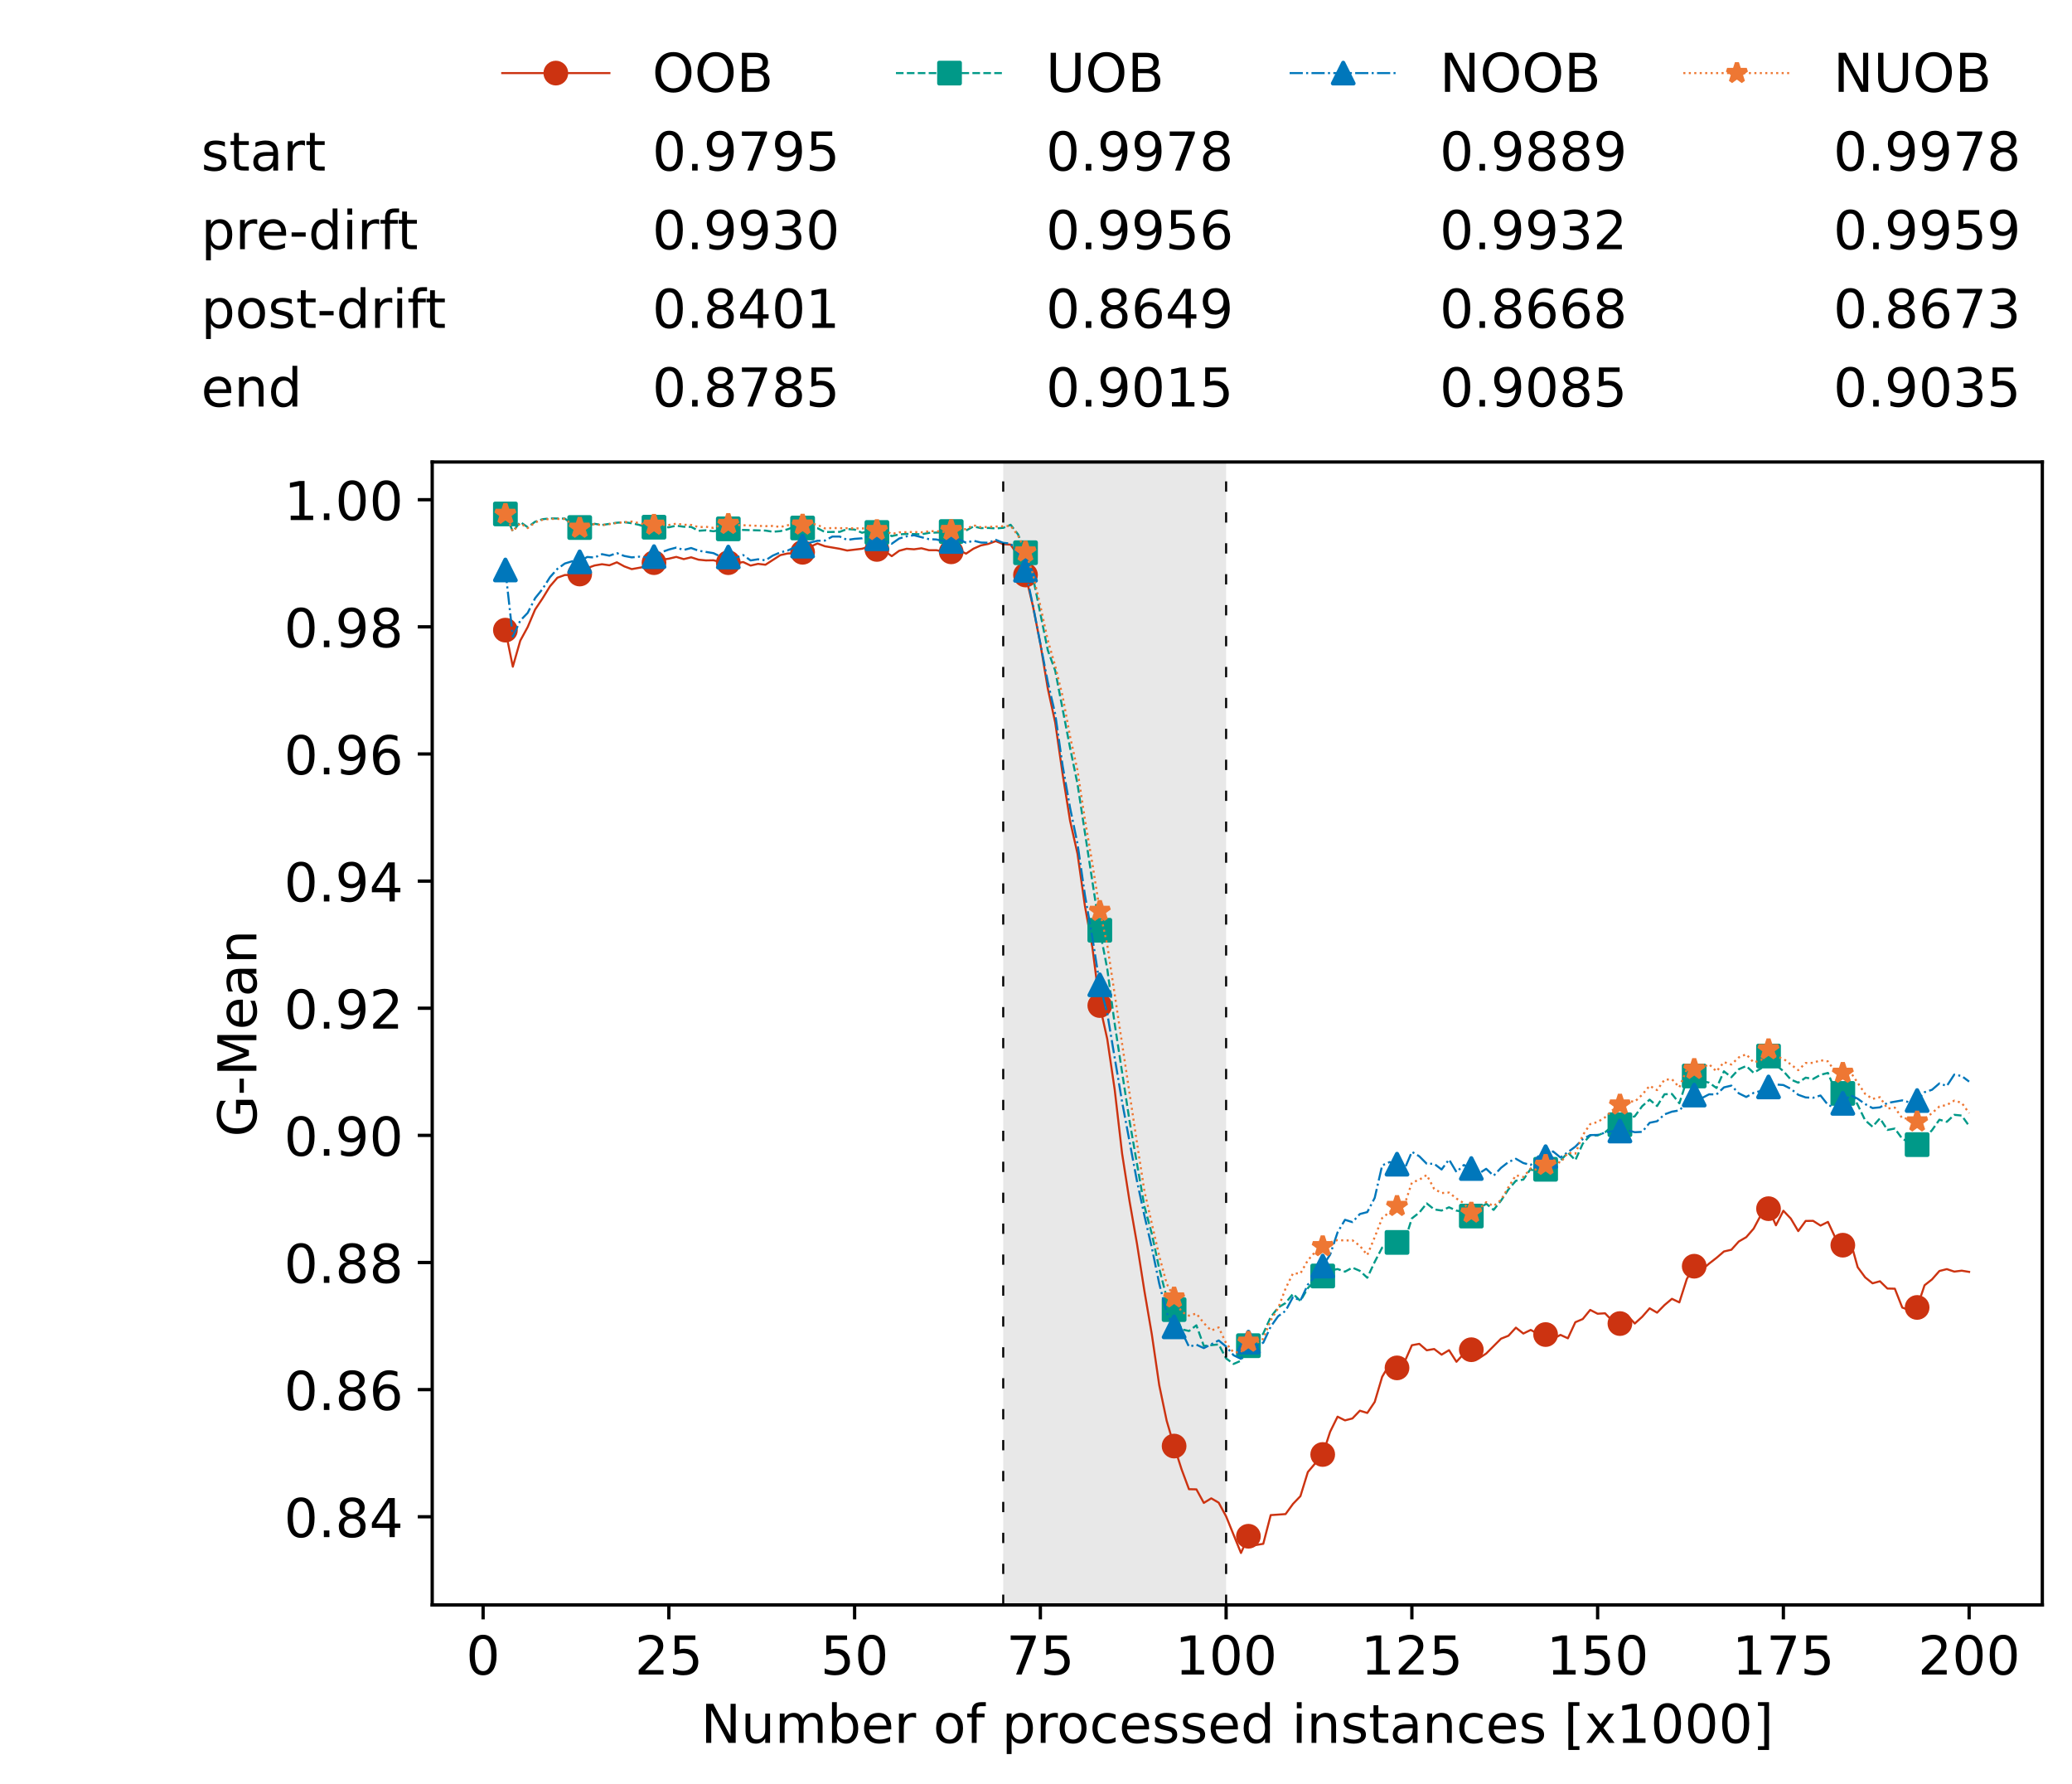 <?xml version="1.0" encoding="utf-8" standalone="no"?>
<!DOCTYPE svg PUBLIC "-//W3C//DTD SVG 1.1//EN"
  "http://www.w3.org/Graphics/SVG/1.1/DTD/svg11.dtd">
<!-- Created with matplotlib (https://matplotlib.org/) -->
<svg height="432.615pt" version="1.1" viewBox="0 0 502.65 432.615" width="502.65pt" xmlns="http://www.w3.org/2000/svg" xmlns:xlink="http://www.w3.org/1999/xlink">
 <defs>
  <style type="text/css">*{stroke-linecap:butt;stroke-linejoin:round;}</style>
 </defs>
 <g id="figure_1">
  <g id="patch_1">
   <path d="M 0 432.615 
L 502.65 432.615 
L 502.65 0 
L 0 0 
z
" style="fill:#ffffff;"/>
  </g>
  <g id="axes_1">
   <g id="patch_2">
    <path d="M 104.85 389.252 
L 495.45 389.252 
L 495.45 112.052 
L 104.85 112.052 
z
" style="fill:#ffffff;"/>
   </g>
   <g id="patch_3">
    <path clip-path="url(#p964945e46a)" d="M 297.446 389.252 
L 297.446 112.052 
L 243.372 112.052 
L 243.372 389.252 
z
" style="fill:#d3d3d3;opacity:0.5;"/>
   </g>
   <g id="matplotlib.axis_1">
    <g id="xtick_1">
     <g id="line2d_1">
      <defs>
       <path d="M 0 0 
L 0 3.5 
" id="m2c2d70b8dd" style="stroke:#000000;stroke-width:0.8;"/>
      </defs>
      <g>
       <use style="stroke:#000000;stroke-width:0.8;" x="117.197" xlink:href="#m2c2d70b8dd" y="389.252"/>
      </g>
     </g>
     <g id="text_1">
      <!-- 0 -->
      <g transform="translate(113.061 406.13)scale(0.13 -0.13)">
       <defs>
        <path d="M 31.781 66.406 
Q 24.172 66.406 20.328 58.906 
Q 16.5 51.422 16.5 36.375 
Q 16.5 21.391 20.328 13.891 
Q 24.172 6.391 31.781 6.391 
Q 39.453 6.391 43.281 13.891 
Q 47.125 21.391 47.125 36.375 
Q 47.125 51.422 43.281 58.906 
Q 39.453 66.406 31.781 66.406 
z
M 31.781 74.219 
Q 44.047 74.219 50.516 64.516 
Q 56.984 54.828 56.984 36.375 
Q 56.984 17.969 50.516 8.266 
Q 44.047 -1.422 31.781 -1.422 
Q 19.531 -1.422 13.062 8.266 
Q 6.594 17.969 6.594 36.375 
Q 6.594 54.828 13.062 64.516 
Q 19.531 74.219 31.781 74.219 
z
" id="DejaVuSans-48"/>
       </defs>
       <use xlink:href="#DejaVuSans-48"/>
      </g>
     </g>
    </g>
    <g id="xtick_2">
     <g id="line2d_2">
      <g>
       <use style="stroke:#000000;stroke-width:0.8;" x="162.259" xlink:href="#m2c2d70b8dd" y="389.252"/>
      </g>
     </g>
     <g id="text_2">
      <!-- 25 -->
      <g transform="translate(153.988 406.13)scale(0.13 -0.13)">
       <defs>
        <path d="M 19.188 8.297 
L 53.609 8.297 
L 53.609 0 
L 7.328 0 
L 7.328 8.297 
Q 12.938 14.109 22.625 23.891 
Q 32.328 33.688 34.812 36.531 
Q 39.547 41.844 41.422 45.531 
Q 43.312 49.219 43.312 52.781 
Q 43.312 58.594 39.234 62.25 
Q 35.156 65.922 28.609 65.922 
Q 23.969 65.922 18.812 64.312 
Q 13.672 62.703 7.812 59.422 
L 7.812 69.391 
Q 13.766 71.781 18.938 73 
Q 24.125 74.219 28.422 74.219 
Q 39.75 74.219 46.484 68.547 
Q 53.219 62.891 53.219 53.422 
Q 53.219 48.922 51.531 44.891 
Q 49.859 40.875 45.406 35.406 
Q 44.188 33.984 37.641 27.219 
Q 31.109 20.453 19.188 8.297 
z
" id="DejaVuSans-50"/>
        <path d="M 10.797 72.906 
L 49.516 72.906 
L 49.516 64.594 
L 19.828 64.594 
L 19.828 46.734 
Q 21.969 47.469 24.109 47.828 
Q 26.266 48.188 28.422 48.188 
Q 40.625 48.188 47.75 41.5 
Q 54.891 34.812 54.891 23.391 
Q 54.891 11.625 47.562 5.094 
Q 40.234 -1.422 26.906 -1.422 
Q 22.312 -1.422 17.547 -0.641 
Q 12.797 0.141 7.719 1.703 
L 7.719 11.625 
Q 12.109 9.234 16.797 8.062 
Q 21.484 6.891 26.703 6.891 
Q 35.156 6.891 40.078 11.328 
Q 45.016 15.766 45.016 23.391 
Q 45.016 31 40.078 35.438 
Q 35.156 39.891 26.703 39.891 
Q 22.75 39.891 18.812 39.016 
Q 14.891 38.141 10.797 36.281 
z
" id="DejaVuSans-53"/>
       </defs>
       <use xlink:href="#DejaVuSans-50"/>
       <use x="63.623" xlink:href="#DejaVuSans-53"/>
      </g>
     </g>
    </g>
    <g id="xtick_3">
     <g id="line2d_3">
      <g>
       <use style="stroke:#000000;stroke-width:0.8;" x="207.322" xlink:href="#m2c2d70b8dd" y="389.252"/>
      </g>
     </g>
     <g id="text_3">
      <!-- 50 -->
      <g transform="translate(199.05 406.13)scale(0.13 -0.13)">
       <use xlink:href="#DejaVuSans-53"/>
       <use x="63.623" xlink:href="#DejaVuSans-48"/>
      </g>
     </g>
    </g>
    <g id="xtick_4">
     <g id="line2d_4">
      <g>
       <use style="stroke:#000000;stroke-width:0.8;" x="252.384" xlink:href="#m2c2d70b8dd" y="389.252"/>
      </g>
     </g>
     <g id="text_4">
      <!-- 75 -->
      <g transform="translate(244.113 406.13)scale(0.13 -0.13)">
       <defs>
        <path d="M 8.203 72.906 
L 55.078 72.906 
L 55.078 68.703 
L 28.609 0 
L 18.312 0 
L 43.219 64.594 
L 8.203 64.594 
z
" id="DejaVuSans-55"/>
       </defs>
       <use xlink:href="#DejaVuSans-55"/>
       <use x="63.623" xlink:href="#DejaVuSans-53"/>
      </g>
     </g>
    </g>
    <g id="xtick_5">
     <g id="line2d_5">
      <g>
       <use style="stroke:#000000;stroke-width:0.8;" x="297.446" xlink:href="#m2c2d70b8dd" y="389.252"/>
      </g>
     </g>
     <g id="text_5">
      <!-- 100 -->
      <g transform="translate(285.039 406.13)scale(0.13 -0.13)">
       <defs>
        <path d="M 12.406 8.297 
L 28.516 8.297 
L 28.516 63.922 
L 10.984 60.406 
L 10.984 69.391 
L 28.422 72.906 
L 38.281 72.906 
L 38.281 8.297 
L 54.391 8.297 
L 54.391 0 
L 12.406 0 
z
" id="DejaVuSans-49"/>
       </defs>
       <use xlink:href="#DejaVuSans-49"/>
       <use x="63.623" xlink:href="#DejaVuSans-48"/>
       <use x="127.246" xlink:href="#DejaVuSans-48"/>
      </g>
     </g>
    </g>
    <g id="xtick_6">
     <g id="line2d_6">
      <g>
       <use style="stroke:#000000;stroke-width:0.8;" x="342.509" xlink:href="#m2c2d70b8dd" y="389.252"/>
      </g>
     </g>
     <g id="text_6">
      <!-- 125 -->
      <g transform="translate(330.102 406.13)scale(0.13 -0.13)">
       <use xlink:href="#DejaVuSans-49"/>
       <use x="63.623" xlink:href="#DejaVuSans-50"/>
       <use x="127.246" xlink:href="#DejaVuSans-53"/>
      </g>
     </g>
    </g>
    <g id="xtick_7">
     <g id="line2d_7">
      <g>
       <use style="stroke:#000000;stroke-width:0.8;" x="387.571" xlink:href="#m2c2d70b8dd" y="389.252"/>
      </g>
     </g>
     <g id="text_7">
      <!-- 150 -->
      <g transform="translate(375.164 406.13)scale(0.13 -0.13)">
       <use xlink:href="#DejaVuSans-49"/>
       <use x="63.623" xlink:href="#DejaVuSans-53"/>
       <use x="127.246" xlink:href="#DejaVuSans-48"/>
      </g>
     </g>
    </g>
    <g id="xtick_8">
     <g id="line2d_8">
      <g>
       <use style="stroke:#000000;stroke-width:0.8;" x="432.633" xlink:href="#m2c2d70b8dd" y="389.252"/>
      </g>
     </g>
     <g id="text_8">
      <!-- 175 -->
      <g transform="translate(420.226 406.13)scale(0.13 -0.13)">
       <use xlink:href="#DejaVuSans-49"/>
       <use x="63.623" xlink:href="#DejaVuSans-55"/>
       <use x="127.246" xlink:href="#DejaVuSans-53"/>
      </g>
     </g>
    </g>
    <g id="xtick_9">
     <g id="line2d_9">
      <g>
       <use style="stroke:#000000;stroke-width:0.8;" x="477.695" xlink:href="#m2c2d70b8dd" y="389.252"/>
      </g>
     </g>
     <g id="text_9">
      <!-- 200 -->
      <g transform="translate(465.289 406.13)scale(0.13 -0.13)">
       <use xlink:href="#DejaVuSans-50"/>
       <use x="63.623" xlink:href="#DejaVuSans-48"/>
       <use x="127.246" xlink:href="#DejaVuSans-48"/>
      </g>
     </g>
    </g>
    <g id="text_10">
     <!-- Number of processed instances [x1000] -->
     <g transform="translate(170.025 422.711)scale(0.13 -0.13)">
      <defs>
       <path d="M 9.812 72.906 
L 23.094 72.906 
L 55.422 11.922 
L 55.422 72.906 
L 64.984 72.906 
L 64.984 0 
L 51.703 0 
L 19.391 60.984 
L 19.391 0 
L 9.812 0 
z
" id="DejaVuSans-78"/>
       <path d="M 8.5 21.578 
L 8.5 54.688 
L 17.484 54.688 
L 17.484 21.922 
Q 17.484 14.156 20.5 10.266 
Q 23.531 6.391 29.594 6.391 
Q 36.859 6.391 41.078 11.031 
Q 45.312 15.672 45.312 23.688 
L 45.312 54.688 
L 54.297 54.688 
L 54.297 0 
L 45.312 0 
L 45.312 8.406 
Q 42.047 3.422 37.719 1 
Q 33.406 -1.422 27.688 -1.422 
Q 18.266 -1.422 13.375 4.438 
Q 8.5 10.297 8.5 21.578 
z
M 31.109 56 
z
" id="DejaVuSans-117"/>
       <path d="M 52 44.188 
Q 55.375 50.25 60.062 53.125 
Q 64.75 56 71.094 56 
Q 79.641 56 84.281 50.016 
Q 88.922 44.047 88.922 33.016 
L 88.922 0 
L 79.891 0 
L 79.891 32.719 
Q 79.891 40.578 77.094 44.375 
Q 74.312 48.188 68.609 48.188 
Q 61.625 48.188 57.562 43.547 
Q 53.516 38.922 53.516 30.906 
L 53.516 0 
L 44.484 0 
L 44.484 32.719 
Q 44.484 40.625 41.703 44.406 
Q 38.922 48.188 33.109 48.188 
Q 26.219 48.188 22.156 43.531 
Q 18.109 38.875 18.109 30.906 
L 18.109 0 
L 9.078 0 
L 9.078 54.688 
L 18.109 54.688 
L 18.109 46.188 
Q 21.188 51.219 25.484 53.609 
Q 29.781 56 35.688 56 
Q 41.656 56 45.828 52.969 
Q 50 49.953 52 44.188 
z
" id="DejaVuSans-109"/>
       <path d="M 48.688 27.297 
Q 48.688 37.203 44.609 42.844 
Q 40.531 48.484 33.406 48.484 
Q 26.266 48.484 22.188 42.844 
Q 18.109 37.203 18.109 27.297 
Q 18.109 17.391 22.188 11.75 
Q 26.266 6.109 33.406 6.109 
Q 40.531 6.109 44.609 11.75 
Q 48.688 17.391 48.688 27.297 
z
M 18.109 46.391 
Q 20.953 51.266 25.266 53.625 
Q 29.594 56 35.594 56 
Q 45.562 56 51.781 48.094 
Q 58.016 40.188 58.016 27.297 
Q 58.016 14.406 51.781 6.484 
Q 45.562 -1.422 35.594 -1.422 
Q 29.594 -1.422 25.266 0.953 
Q 20.953 3.328 18.109 8.203 
L 18.109 0 
L 9.078 0 
L 9.078 75.984 
L 18.109 75.984 
z
" id="DejaVuSans-98"/>
       <path d="M 56.203 29.594 
L 56.203 25.203 
L 14.891 25.203 
Q 15.484 15.922 20.484 11.062 
Q 25.484 6.203 34.422 6.203 
Q 39.594 6.203 44.453 7.469 
Q 49.312 8.734 54.109 11.281 
L 54.109 2.781 
Q 49.266 0.734 44.188 -0.344 
Q 39.109 -1.422 33.891 -1.422 
Q 20.797 -1.422 13.156 6.188 
Q 5.516 13.812 5.516 26.812 
Q 5.516 40.234 12.766 48.109 
Q 20.016 56 32.328 56 
Q 43.359 56 49.781 48.891 
Q 56.203 41.797 56.203 29.594 
z
M 47.219 32.234 
Q 47.125 39.594 43.094 43.984 
Q 39.062 48.391 32.422 48.391 
Q 24.906 48.391 20.391 44.141 
Q 15.875 39.891 15.188 32.172 
z
" id="DejaVuSans-101"/>
       <path d="M 41.109 46.297 
Q 39.594 47.172 37.812 47.578 
Q 36.031 48 33.891 48 
Q 26.266 48 22.188 43.047 
Q 18.109 38.094 18.109 28.812 
L 18.109 0 
L 9.078 0 
L 9.078 54.688 
L 18.109 54.688 
L 18.109 46.188 
Q 20.953 51.172 25.484 53.578 
Q 30.031 56 36.531 56 
Q 37.453 56 38.578 55.875 
Q 39.703 55.766 41.062 55.516 
z
" id="DejaVuSans-114"/>
       <path id="DejaVuSans-32"/>
       <path d="M 30.609 48.391 
Q 23.391 48.391 19.188 42.75 
Q 14.984 37.109 14.984 27.297 
Q 14.984 17.484 19.156 11.844 
Q 23.344 6.203 30.609 6.203 
Q 37.797 6.203 41.984 11.859 
Q 46.188 17.531 46.188 27.297 
Q 46.188 37.016 41.984 42.703 
Q 37.797 48.391 30.609 48.391 
z
M 30.609 56 
Q 42.328 56 49.016 48.375 
Q 55.719 40.766 55.719 27.297 
Q 55.719 13.875 49.016 6.219 
Q 42.328 -1.422 30.609 -1.422 
Q 18.844 -1.422 12.172 6.219 
Q 5.516 13.875 5.516 27.297 
Q 5.516 40.766 12.172 48.375 
Q 18.844 56 30.609 56 
z
" id="DejaVuSans-111"/>
       <path d="M 37.109 75.984 
L 37.109 68.5 
L 28.516 68.5 
Q 23.688 68.5 21.797 66.547 
Q 19.922 64.594 19.922 59.516 
L 19.922 54.688 
L 34.719 54.688 
L 34.719 47.703 
L 19.922 47.703 
L 19.922 0 
L 10.891 0 
L 10.891 47.703 
L 2.297 47.703 
L 2.297 54.688 
L 10.891 54.688 
L 10.891 58.5 
Q 10.891 67.625 15.141 71.797 
Q 19.391 75.984 28.609 75.984 
z
" id="DejaVuSans-102"/>
       <path d="M 18.109 8.203 
L 18.109 -20.797 
L 9.078 -20.797 
L 9.078 54.688 
L 18.109 54.688 
L 18.109 46.391 
Q 20.953 51.266 25.266 53.625 
Q 29.594 56 35.594 56 
Q 45.562 56 51.781 48.094 
Q 58.016 40.188 58.016 27.297 
Q 58.016 14.406 51.781 6.484 
Q 45.562 -1.422 35.594 -1.422 
Q 29.594 -1.422 25.266 0.953 
Q 20.953 3.328 18.109 8.203 
z
M 48.688 27.297 
Q 48.688 37.203 44.609 42.844 
Q 40.531 48.484 33.406 48.484 
Q 26.266 48.484 22.188 42.844 
Q 18.109 37.203 18.109 27.297 
Q 18.109 17.391 22.188 11.75 
Q 26.266 6.109 33.406 6.109 
Q 40.531 6.109 44.609 11.75 
Q 48.688 17.391 48.688 27.297 
z
" id="DejaVuSans-112"/>
       <path d="M 48.781 52.594 
L 48.781 44.188 
Q 44.969 46.297 41.141 47.344 
Q 37.312 48.391 33.406 48.391 
Q 24.656 48.391 19.812 42.844 
Q 14.984 37.312 14.984 27.297 
Q 14.984 17.281 19.812 11.734 
Q 24.656 6.203 33.406 6.203 
Q 37.312 6.203 41.141 7.25 
Q 44.969 8.297 48.781 10.406 
L 48.781 2.094 
Q 45.016 0.344 40.984 -0.531 
Q 36.969 -1.422 32.422 -1.422 
Q 20.062 -1.422 12.781 6.344 
Q 5.516 14.109 5.516 27.297 
Q 5.516 40.672 12.859 48.328 
Q 20.219 56 33.016 56 
Q 37.156 56 41.109 55.141 
Q 45.062 54.297 48.781 52.594 
z
" id="DejaVuSans-99"/>
       <path d="M 44.281 53.078 
L 44.281 44.578 
Q 40.484 46.531 36.375 47.5 
Q 32.281 48.484 27.875 48.484 
Q 21.188 48.484 17.844 46.438 
Q 14.5 44.391 14.5 40.281 
Q 14.5 37.156 16.891 35.375 
Q 19.281 33.594 26.516 31.984 
L 29.594 31.297 
Q 39.156 29.25 43.188 25.516 
Q 47.219 21.781 47.219 15.094 
Q 47.219 7.469 41.188 3.016 
Q 35.156 -1.422 24.609 -1.422 
Q 20.219 -1.422 15.453 -0.562 
Q 10.688 0.297 5.422 2 
L 5.422 11.281 
Q 10.406 8.688 15.234 7.391 
Q 20.062 6.109 24.812 6.109 
Q 31.156 6.109 34.562 8.281 
Q 37.984 10.453 37.984 14.406 
Q 37.984 18.062 35.516 20.016 
Q 33.062 21.969 24.703 23.781 
L 21.578 24.516 
Q 13.234 26.266 9.516 29.906 
Q 5.812 33.547 5.812 39.891 
Q 5.812 47.609 11.281 51.797 
Q 16.75 56 26.812 56 
Q 31.781 56 36.172 55.266 
Q 40.578 54.547 44.281 53.078 
z
" id="DejaVuSans-115"/>
       <path d="M 45.406 46.391 
L 45.406 75.984 
L 54.391 75.984 
L 54.391 0 
L 45.406 0 
L 45.406 8.203 
Q 42.578 3.328 38.25 0.953 
Q 33.938 -1.422 27.875 -1.422 
Q 17.969 -1.422 11.734 6.484 
Q 5.516 14.406 5.516 27.297 
Q 5.516 40.188 11.734 48.094 
Q 17.969 56 27.875 56 
Q 33.938 56 38.25 53.625 
Q 42.578 51.266 45.406 46.391 
z
M 14.797 27.297 
Q 14.797 17.391 18.875 11.75 
Q 22.953 6.109 30.078 6.109 
Q 37.203 6.109 41.297 11.75 
Q 45.406 17.391 45.406 27.297 
Q 45.406 37.203 41.297 42.844 
Q 37.203 48.484 30.078 48.484 
Q 22.953 48.484 18.875 42.844 
Q 14.797 37.203 14.797 27.297 
z
" id="DejaVuSans-100"/>
       <path d="M 9.422 54.688 
L 18.406 54.688 
L 18.406 0 
L 9.422 0 
z
M 9.422 75.984 
L 18.406 75.984 
L 18.406 64.594 
L 9.422 64.594 
z
" id="DejaVuSans-105"/>
       <path d="M 54.891 33.016 
L 54.891 0 
L 45.906 0 
L 45.906 32.719 
Q 45.906 40.484 42.875 44.328 
Q 39.844 48.188 33.797 48.188 
Q 26.516 48.188 22.312 43.547 
Q 18.109 38.922 18.109 30.906 
L 18.109 0 
L 9.078 0 
L 9.078 54.688 
L 18.109 54.688 
L 18.109 46.188 
Q 21.344 51.125 25.703 53.562 
Q 30.078 56 35.797 56 
Q 45.219 56 50.047 50.172 
Q 54.891 44.344 54.891 33.016 
z
" id="DejaVuSans-110"/>
       <path d="M 18.312 70.219 
L 18.312 54.688 
L 36.812 54.688 
L 36.812 47.703 
L 18.312 47.703 
L 18.312 18.016 
Q 18.312 11.328 20.141 9.422 
Q 21.969 7.516 27.594 7.516 
L 36.812 7.516 
L 36.812 0 
L 27.594 0 
Q 17.188 0 13.234 3.875 
Q 9.281 7.766 9.281 18.016 
L 9.281 47.703 
L 2.688 47.703 
L 2.688 54.688 
L 9.281 54.688 
L 9.281 70.219 
z
" id="DejaVuSans-116"/>
       <path d="M 34.281 27.484 
Q 23.391 27.484 19.188 25 
Q 14.984 22.516 14.984 16.5 
Q 14.984 11.719 18.141 8.906 
Q 21.297 6.109 26.703 6.109 
Q 34.188 6.109 38.703 11.406 
Q 43.219 16.703 43.219 25.484 
L 43.219 27.484 
z
M 52.203 31.203 
L 52.203 0 
L 43.219 0 
L 43.219 8.297 
Q 40.141 3.328 35.547 0.953 
Q 30.953 -1.422 24.312 -1.422 
Q 15.922 -1.422 10.953 3.297 
Q 6 8.016 6 15.922 
Q 6 25.141 12.172 29.828 
Q 18.359 34.516 30.609 34.516 
L 43.219 34.516 
L 43.219 35.406 
Q 43.219 41.609 39.141 45 
Q 35.062 48.391 27.688 48.391 
Q 23 48.391 18.547 47.266 
Q 14.109 46.141 10.016 43.891 
L 10.016 52.203 
Q 14.938 54.109 19.578 55.047 
Q 24.219 56 28.609 56 
Q 40.484 56 46.344 49.844 
Q 52.203 43.703 52.203 31.203 
z
" id="DejaVuSans-97"/>
       <path d="M 8.594 75.984 
L 29.297 75.984 
L 29.297 69 
L 17.578 69 
L 17.578 -6.203 
L 29.297 -6.203 
L 29.297 -13.188 
L 8.594 -13.188 
z
" id="DejaVuSans-91"/>
       <path d="M 54.891 54.688 
L 35.109 28.078 
L 55.906 0 
L 45.312 0 
L 29.391 21.484 
L 13.484 0 
L 2.875 0 
L 24.125 28.609 
L 4.688 54.688 
L 15.281 54.688 
L 29.781 35.203 
L 44.281 54.688 
z
" id="DejaVuSans-120"/>
       <path d="M 30.422 75.984 
L 30.422 -13.188 
L 9.719 -13.188 
L 9.719 -6.203 
L 21.391 -6.203 
L 21.391 69 
L 9.719 69 
L 9.719 75.984 
z
" id="DejaVuSans-93"/>
      </defs>
      <use xlink:href="#DejaVuSans-78"/>
      <use x="74.805" xlink:href="#DejaVuSans-117"/>
      <use x="138.184" xlink:href="#DejaVuSans-109"/>
      <use x="235.596" xlink:href="#DejaVuSans-98"/>
      <use x="299.072" xlink:href="#DejaVuSans-101"/>
      <use x="360.596" xlink:href="#DejaVuSans-114"/>
      <use x="401.709" xlink:href="#DejaVuSans-32"/>
      <use x="433.496" xlink:href="#DejaVuSans-111"/>
      <use x="494.678" xlink:href="#DejaVuSans-102"/>
      <use x="529.883" xlink:href="#DejaVuSans-32"/>
      <use x="561.67" xlink:href="#DejaVuSans-112"/>
      <use x="625.146" xlink:href="#DejaVuSans-114"/>
      <use x="664.01" xlink:href="#DejaVuSans-111"/>
      <use x="725.191" xlink:href="#DejaVuSans-99"/>
      <use x="780.172" xlink:href="#DejaVuSans-101"/>
      <use x="841.695" xlink:href="#DejaVuSans-115"/>
      <use x="893.795" xlink:href="#DejaVuSans-115"/>
      <use x="945.895" xlink:href="#DejaVuSans-101"/>
      <use x="1007.418" xlink:href="#DejaVuSans-100"/>
      <use x="1070.895" xlink:href="#DejaVuSans-32"/>
      <use x="1102.682" xlink:href="#DejaVuSans-105"/>
      <use x="1130.465" xlink:href="#DejaVuSans-110"/>
      <use x="1193.844" xlink:href="#DejaVuSans-115"/>
      <use x="1245.943" xlink:href="#DejaVuSans-116"/>
      <use x="1285.152" xlink:href="#DejaVuSans-97"/>
      <use x="1346.432" xlink:href="#DejaVuSans-110"/>
      <use x="1409.811" xlink:href="#DejaVuSans-99"/>
      <use x="1464.791" xlink:href="#DejaVuSans-101"/>
      <use x="1526.314" xlink:href="#DejaVuSans-115"/>
      <use x="1578.414" xlink:href="#DejaVuSans-32"/>
      <use x="1610.201" xlink:href="#DejaVuSans-91"/>
      <use x="1649.215" xlink:href="#DejaVuSans-120"/>
      <use x="1708.395" xlink:href="#DejaVuSans-49"/>
      <use x="1772.018" xlink:href="#DejaVuSans-48"/>
      <use x="1835.641" xlink:href="#DejaVuSans-48"/>
      <use x="1899.264" xlink:href="#DejaVuSans-48"/>
      <use x="1962.887" xlink:href="#DejaVuSans-93"/>
     </g>
    </g>
   </g>
   <g id="matplotlib.axis_2">
    <g id="ytick_1">
     <g id="line2d_10">
      <defs>
       <path d="M 0 0 
L -3.5 0 
" id="m7f5d9572af" style="stroke:#000000;stroke-width:0.8;"/>
      </defs>
      <g>
       <use style="stroke:#000000;stroke-width:0.8;" x="104.85" xlink:href="#m7f5d9572af" y="367.866"/>
      </g>
     </g>
     <g id="text_11">
      <!-- 0.84 -->
      <g transform="translate(68.905 372.805)scale(0.13 -0.13)">
       <defs>
        <path d="M 10.688 12.406 
L 21 12.406 
L 21 0 
L 10.688 0 
z
" id="DejaVuSans-46"/>
        <path d="M 31.781 34.625 
Q 24.75 34.625 20.719 30.859 
Q 16.703 27.094 16.703 20.516 
Q 16.703 13.922 20.719 10.156 
Q 24.75 6.391 31.781 6.391 
Q 38.812 6.391 42.859 10.172 
Q 46.922 13.969 46.922 20.516 
Q 46.922 27.094 42.891 30.859 
Q 38.875 34.625 31.781 34.625 
z
M 21.922 38.812 
Q 15.578 40.375 12.031 44.719 
Q 8.5 49.078 8.5 55.328 
Q 8.5 64.062 14.719 69.141 
Q 20.953 74.219 31.781 74.219 
Q 42.672 74.219 48.875 69.141 
Q 55.078 64.062 55.078 55.328 
Q 55.078 49.078 51.531 44.719 
Q 48 40.375 41.703 38.812 
Q 48.828 37.156 52.797 32.312 
Q 56.781 27.484 56.781 20.516 
Q 56.781 9.906 50.312 4.234 
Q 43.844 -1.422 31.781 -1.422 
Q 19.734 -1.422 13.25 4.234 
Q 6.781 9.906 6.781 20.516 
Q 6.781 27.484 10.781 32.312 
Q 14.797 37.156 21.922 38.812 
z
M 18.312 54.391 
Q 18.312 48.734 21.844 45.562 
Q 25.391 42.391 31.781 42.391 
Q 38.141 42.391 41.719 45.562 
Q 45.312 48.734 45.312 54.391 
Q 45.312 60.062 41.719 63.234 
Q 38.141 66.406 31.781 66.406 
Q 25.391 66.406 21.844 63.234 
Q 18.312 60.062 18.312 54.391 
z
" id="DejaVuSans-56"/>
        <path d="M 37.797 64.312 
L 12.891 25.391 
L 37.797 25.391 
z
M 35.203 72.906 
L 47.609 72.906 
L 47.609 25.391 
L 58.016 25.391 
L 58.016 17.188 
L 47.609 17.188 
L 47.609 0 
L 37.797 0 
L 37.797 17.188 
L 4.891 17.188 
L 4.891 26.703 
z
" id="DejaVuSans-52"/>
       </defs>
       <use xlink:href="#DejaVuSans-48"/>
       <use x="63.623" xlink:href="#DejaVuSans-46"/>
       <use x="95.41" xlink:href="#DejaVuSans-56"/>
       <use x="159.033" xlink:href="#DejaVuSans-52"/>
      </g>
     </g>
    </g>
    <g id="ytick_2">
     <g id="line2d_11">
      <g>
       <use style="stroke:#000000;stroke-width:0.8;" x="104.85" xlink:href="#m7f5d9572af" y="337.032"/>
      </g>
     </g>
     <g id="text_12">
      <!-- 0.86 -->
      <g transform="translate(68.905 341.971)scale(0.13 -0.13)">
       <defs>
        <path d="M 33.016 40.375 
Q 26.375 40.375 22.484 35.828 
Q 18.609 31.297 18.609 23.391 
Q 18.609 15.531 22.484 10.953 
Q 26.375 6.391 33.016 6.391 
Q 39.656 6.391 43.531 10.953 
Q 47.406 15.531 47.406 23.391 
Q 47.406 31.297 43.531 35.828 
Q 39.656 40.375 33.016 40.375 
z
M 52.594 71.297 
L 52.594 62.312 
Q 48.875 64.062 45.094 64.984 
Q 41.312 65.922 37.594 65.922 
Q 27.828 65.922 22.672 59.328 
Q 17.531 52.734 16.797 39.406 
Q 19.672 43.656 24.016 45.922 
Q 28.375 48.188 33.594 48.188 
Q 44.578 48.188 50.953 41.516 
Q 57.328 34.859 57.328 23.391 
Q 57.328 12.156 50.688 5.359 
Q 44.047 -1.422 33.016 -1.422 
Q 20.359 -1.422 13.672 8.266 
Q 6.984 17.969 6.984 36.375 
Q 6.984 53.656 15.188 63.938 
Q 23.391 74.219 37.203 74.219 
Q 40.922 74.219 44.703 73.484 
Q 48.484 72.75 52.594 71.297 
z
" id="DejaVuSans-54"/>
       </defs>
       <use xlink:href="#DejaVuSans-48"/>
       <use x="63.623" xlink:href="#DejaVuSans-46"/>
       <use x="95.41" xlink:href="#DejaVuSans-56"/>
       <use x="159.033" xlink:href="#DejaVuSans-54"/>
      </g>
     </g>
    </g>
    <g id="ytick_3">
     <g id="line2d_12">
      <g>
       <use style="stroke:#000000;stroke-width:0.8;" x="104.85" xlink:href="#m7f5d9572af" y="306.199"/>
      </g>
     </g>
     <g id="text_13">
      <!-- 0.88 -->
      <g transform="translate(68.905 311.137)scale(0.13 -0.13)">
       <use xlink:href="#DejaVuSans-48"/>
       <use x="63.623" xlink:href="#DejaVuSans-46"/>
       <use x="95.41" xlink:href="#DejaVuSans-56"/>
       <use x="159.033" xlink:href="#DejaVuSans-56"/>
      </g>
     </g>
    </g>
    <g id="ytick_4">
     <g id="line2d_13">
      <g>
       <use style="stroke:#000000;stroke-width:0.8;" x="104.85" xlink:href="#m7f5d9572af" y="275.365"/>
      </g>
     </g>
     <g id="text_14">
      <!-- 0.90 -->
      <g transform="translate(68.905 280.304)scale(0.13 -0.13)">
       <defs>
        <path d="M 10.984 1.516 
L 10.984 10.5 
Q 14.703 8.734 18.5 7.812 
Q 22.312 6.891 25.984 6.891 
Q 35.75 6.891 40.891 13.453 
Q 46.047 20.016 46.781 33.406 
Q 43.953 29.203 39.594 26.953 
Q 35.25 24.703 29.984 24.703 
Q 19.047 24.703 12.672 31.312 
Q 6.297 37.938 6.297 49.422 
Q 6.297 60.641 12.938 67.422 
Q 19.578 74.219 30.609 74.219 
Q 43.266 74.219 49.922 64.516 
Q 56.594 54.828 56.594 36.375 
Q 56.594 19.141 48.406 8.859 
Q 40.234 -1.422 26.422 -1.422 
Q 22.703 -1.422 18.891 -0.688 
Q 15.094 0.047 10.984 1.516 
z
M 30.609 32.422 
Q 37.25 32.422 41.125 36.953 
Q 45.016 41.5 45.016 49.422 
Q 45.016 57.281 41.125 61.844 
Q 37.25 66.406 30.609 66.406 
Q 23.969 66.406 20.094 61.844 
Q 16.219 57.281 16.219 49.422 
Q 16.219 41.5 20.094 36.953 
Q 23.969 32.422 30.609 32.422 
z
" id="DejaVuSans-57"/>
       </defs>
       <use xlink:href="#DejaVuSans-48"/>
       <use x="63.623" xlink:href="#DejaVuSans-46"/>
       <use x="95.41" xlink:href="#DejaVuSans-57"/>
       <use x="159.033" xlink:href="#DejaVuSans-48"/>
      </g>
     </g>
    </g>
    <g id="ytick_5">
     <g id="line2d_14">
      <g>
       <use style="stroke:#000000;stroke-width:0.8;" x="104.85" xlink:href="#m7f5d9572af" y="244.531"/>
      </g>
     </g>
     <g id="text_15">
      <!-- 0.92 -->
      <g transform="translate(68.905 249.47)scale(0.13 -0.13)">
       <use xlink:href="#DejaVuSans-48"/>
       <use x="63.623" xlink:href="#DejaVuSans-46"/>
       <use x="95.41" xlink:href="#DejaVuSans-57"/>
       <use x="159.033" xlink:href="#DejaVuSans-50"/>
      </g>
     </g>
    </g>
    <g id="ytick_6">
     <g id="line2d_15">
      <g>
       <use style="stroke:#000000;stroke-width:0.8;" x="104.85" xlink:href="#m7f5d9572af" y="213.697"/>
      </g>
     </g>
     <g id="text_16">
      <!-- 0.94 -->
      <g transform="translate(68.905 218.636)scale(0.13 -0.13)">
       <use xlink:href="#DejaVuSans-48"/>
       <use x="63.623" xlink:href="#DejaVuSans-46"/>
       <use x="95.41" xlink:href="#DejaVuSans-57"/>
       <use x="159.033" xlink:href="#DejaVuSans-52"/>
      </g>
     </g>
    </g>
    <g id="ytick_7">
     <g id="line2d_16">
      <g>
       <use style="stroke:#000000;stroke-width:0.8;" x="104.85" xlink:href="#m7f5d9572af" y="182.863"/>
      </g>
     </g>
     <g id="text_17">
      <!-- 0.96 -->
      <g transform="translate(68.905 187.802)scale(0.13 -0.13)">
       <use xlink:href="#DejaVuSans-48"/>
       <use x="63.623" xlink:href="#DejaVuSans-46"/>
       <use x="95.41" xlink:href="#DejaVuSans-57"/>
       <use x="159.033" xlink:href="#DejaVuSans-54"/>
      </g>
     </g>
    </g>
    <g id="ytick_8">
     <g id="line2d_17">
      <g>
       <use style="stroke:#000000;stroke-width:0.8;" x="104.85" xlink:href="#m7f5d9572af" y="152.029"/>
      </g>
     </g>
     <g id="text_18">
      <!-- 0.98 -->
      <g transform="translate(68.905 156.968)scale(0.13 -0.13)">
       <use xlink:href="#DejaVuSans-48"/>
       <use x="63.623" xlink:href="#DejaVuSans-46"/>
       <use x="95.41" xlink:href="#DejaVuSans-57"/>
       <use x="159.033" xlink:href="#DejaVuSans-56"/>
      </g>
     </g>
    </g>
    <g id="ytick_9">
     <g id="line2d_18">
      <g>
       <use style="stroke:#000000;stroke-width:0.8;" x="104.85" xlink:href="#m7f5d9572af" y="121.195"/>
      </g>
     </g>
     <g id="text_19">
      <!-- 1.00 -->
      <g transform="translate(68.905 126.134)scale(0.13 -0.13)">
       <use xlink:href="#DejaVuSans-49"/>
       <use x="63.623" xlink:href="#DejaVuSans-46"/>
       <use x="95.41" xlink:href="#DejaVuSans-48"/>
       <use x="159.033" xlink:href="#DejaVuSans-48"/>
      </g>
     </g>
    </g>
    <g id="text_20">
     <!-- G-Mean -->
     <g transform="translate(62.201 275.744)rotate(-90)scale(0.13 -0.13)">
      <defs>
       <path d="M 59.516 10.406 
L 59.516 29.984 
L 43.406 29.984 
L 43.406 38.094 
L 69.281 38.094 
L 69.281 6.781 
Q 63.578 2.734 56.688 0.656 
Q 49.812 -1.422 42 -1.422 
Q 24.906 -1.422 15.25 8.562 
Q 5.609 18.562 5.609 36.375 
Q 5.609 54.25 15.25 64.234 
Q 24.906 74.219 42 74.219 
Q 49.125 74.219 55.547 72.453 
Q 61.969 70.703 67.391 67.281 
L 67.391 56.781 
Q 61.922 61.422 55.766 63.766 
Q 49.609 66.109 42.828 66.109 
Q 29.438 66.109 22.719 58.641 
Q 16.016 51.172 16.016 36.375 
Q 16.016 21.625 22.719 14.156 
Q 29.438 6.688 42.828 6.688 
Q 48.047 6.688 52.141 7.594 
Q 56.25 8.5 59.516 10.406 
z
" id="DejaVuSans-71"/>
       <path d="M 4.891 31.391 
L 31.203 31.391 
L 31.203 23.391 
L 4.891 23.391 
z
" id="DejaVuSans-45"/>
       <path d="M 9.812 72.906 
L 24.516 72.906 
L 43.109 23.297 
L 61.812 72.906 
L 76.516 72.906 
L 76.516 0 
L 66.891 0 
L 66.891 64.016 
L 48.094 14.016 
L 38.188 14.016 
L 19.391 64.016 
L 19.391 0 
L 9.812 0 
z
" id="DejaVuSans-77"/>
      </defs>
      <use xlink:href="#DejaVuSans-71"/>
      <use x="77.49" xlink:href="#DejaVuSans-45"/>
      <use x="113.574" xlink:href="#DejaVuSans-77"/>
      <use x="199.854" xlink:href="#DejaVuSans-101"/>
      <use x="261.377" xlink:href="#DejaVuSans-97"/>
      <use x="322.656" xlink:href="#DejaVuSans-110"/>
     </g>
    </g>
   </g>
   <g id="line2d_19"/>
   <g id="line2d_20"/>
   <g id="line2d_21"/>
   <g id="line2d_22"/>
   <g id="line2d_23"/>
   <g id="line2d_24">
    <path clip-path="url(#p964945e46a)" d="M 122.605 152.829 
L 124.407 161.697 
L 126.21 155.384 
L 128.012 152.081 
L 129.815 147.829 
L 131.617 145.134 
L 133.419 142.199 
L 135.222 140.111 
L 137.024 139.462 
L 138.827 139.452 
L 140.629 139.222 
L 142.432 137.79 
L 144.234 137.151 
L 146.037 136.841 
L 147.839 137.104 
L 149.642 136.381 
L 151.444 137.367 
L 153.247 138.033 
L 156.852 137.382 
L 158.654 136.466 
L 160.457 135.762 
L 162.259 135.499 
L 164.062 135.069 
L 165.864 135.606 
L 167.667 135.168 
L 169.469 135.745 
L 171.272 135.92 
L 173.074 135.887 
L 174.877 136.348 
L 178.482 136.644 
L 180.284 136.313 
L 182.087 137.169 
L 183.889 136.758 
L 185.692 136.969 
L 189.297 134.638 
L 191.099 134.233 
L 192.902 134.182 
L 194.704 133.949 
L 196.507 132.625 
L 198.309 131.81 
L 200.112 132.483 
L 203.717 133.102 
L 205.519 133.521 
L 209.124 133.089 
L 210.927 132.572 
L 212.729 133.258 
L 214.532 133.599 
L 216.334 134.886 
L 218.137 133.577 
L 219.939 133.094 
L 221.742 133.223 
L 223.544 132.976 
L 225.347 133.442 
L 227.149 133.442 
L 228.952 133.779 
L 230.754 133.839 
L 232.557 133.398 
L 234.359 134.274 
L 236.162 133.069 
L 237.964 132.28 
L 239.767 131.915 
L 241.569 131.244 
L 243.372 131.98 
L 245.174 132.094 
L 246.976 134.754 
L 248.779 139.451 
L 250.581 147.024 
L 252.384 156.166 
L 254.186 166.992 
L 255.989 175.247 
L 257.791 187.785 
L 259.594 199.087 
L 261.396 207.066 
L 263.199 219.77 
L 265.001 229.747 
L 266.804 243.881 
L 268.606 251.974 
L 270.409 264.223 
L 272.211 279.779 
L 274.014 291.307 
L 275.816 301.614 
L 277.619 313.077 
L 279.421 323.615 
L 281.224 335.968 
L 283.026 344.58 
L 284.829 350.72 
L 286.631 356.329 
L 288.434 361.182 
L 290.236 361.219 
L 292.039 364.505 
L 293.841 363.397 
L 295.644 364.446 
L 297.446 367.774 
L 301.051 376.652 
L 302.854 372.591 
L 304.656 374.724 
L 306.459 374.426 
L 308.261 367.468 
L 311.866 367.219 
L 313.669 364.747 
L 315.471 362.867 
L 317.274 357.017 
L 320.879 352.762 
L 322.681 347.243 
L 324.484 343.59 
L 326.286 344.488 
L 328.089 344.022 
L 329.891 342.141 
L 331.694 342.692 
L 333.496 340.014 
L 335.299 333.922 
L 337.101 330.871 
L 338.904 331.761 
L 340.706 330.392 
L 342.509 326.271 
L 344.311 325.927 
L 346.114 327.489 
L 347.916 327.18 
L 349.719 328.556 
L 351.521 327.462 
L 353.324 330.279 
L 355.126 328.313 
L 356.928 327.352 
L 358.731 329.462 
L 360.533 328.283 
L 364.138 324.677 
L 365.941 323.961 
L 367.743 322.001 
L 369.546 323.428 
L 371.348 322.551 
L 373.151 323.563 
L 374.953 323.676 
L 376.756 324.726 
L 378.558 323.759 
L 380.361 324.582 
L 382.163 320.679 
L 383.966 319.913 
L 385.768 317.697 
L 387.571 318.626 
L 389.373 318.518 
L 391.176 320.395 
L 392.978 321.011 
L 394.781 319.043 
L 396.583 321.001 
L 398.386 319.365 
L 400.188 317.309 
L 401.991 318.364 
L 403.793 316.522 
L 405.596 315.006 
L 407.398 315.873 
L 409.201 310.213 
L 411.003 307.101 
L 412.806 308.055 
L 414.608 306.467 
L 416.411 305.07 
L 418.213 303.525 
L 420.016 303.104 
L 421.818 301.102 
L 423.621 300.059 
L 425.423 297.982 
L 427.226 294.599 
L 429.028 293.145 
L 430.831 297.178 
L 432.633 293.647 
L 434.436 295.548 
L 436.238 298.586 
L 438.041 296.119 
L 439.843 296.094 
L 441.646 297.243 
L 443.448 296.354 
L 445.251 300.231 
L 447.053 302.001 
L 448.856 300.841 
L 450.658 307.338 
L 452.461 309.796 
L 454.263 311.246 
L 456.066 310.751 
L 457.868 312.513 
L 459.671 312.553 
L 461.473 317.129 
L 463.276 317.781 
L 465.078 317.1 
L 466.881 311.718 
L 468.683 310.307 
L 470.485 308.259 
L 472.288 307.804 
L 474.09 308.407 
L 475.893 308.181 
L 477.695 308.477 
L 477.695 308.477 
" style="fill:none;stroke:#cc3311;stroke-linecap:square;stroke-width:0.5;"/>
    <defs>
     <path d="M 0 2.5 
C 0.663 2.5 1.299 2.237 1.768 1.768 
C 2.237 1.299 2.5 0.663 2.5 0 
C 2.5 -0.663 2.237 -1.299 1.768 -1.768 
C 1.299 -2.237 0.663 -2.5 0 -2.5 
C -0.663 -2.5 -1.299 -2.237 -1.768 -1.768 
C -2.237 -1.299 -2.5 -0.663 -2.5 0 
C -2.5 0.663 -2.237 1.299 -1.768 1.768 
C -1.299 2.237 -0.663 2.5 0 2.5 
z
" id="m0f9ab31713" style="stroke:#cc3311;"/>
    </defs>
    <g clip-path="url(#p964945e46a)">
     <use style="fill:#cc3311;stroke:#cc3311;" x="122.605" xlink:href="#m0f9ab31713" y="152.829"/>
     <use style="fill:#cc3311;stroke:#cc3311;" x="140.629" xlink:href="#m0f9ab31713" y="139.222"/>
     <use style="fill:#cc3311;stroke:#cc3311;" x="158.654" xlink:href="#m0f9ab31713" y="136.466"/>
     <use style="fill:#cc3311;stroke:#cc3311;" x="176.679" xlink:href="#m0f9ab31713" y="136.47"/>
     <use style="fill:#cc3311;stroke:#cc3311;" x="194.704" xlink:href="#m0f9ab31713" y="133.949"/>
     <use style="fill:#cc3311;stroke:#cc3311;" x="212.729" xlink:href="#m0f9ab31713" y="133.258"/>
     <use style="fill:#cc3311;stroke:#cc3311;" x="230.754" xlink:href="#m0f9ab31713" y="133.839"/>
     <use style="fill:#cc3311;stroke:#cc3311;" x="248.779" xlink:href="#m0f9ab31713" y="139.451"/>
     <use style="fill:#cc3311;stroke:#cc3311;" x="266.804" xlink:href="#m0f9ab31713" y="243.881"/>
     <use style="fill:#cc3311;stroke:#cc3311;" x="284.829" xlink:href="#m0f9ab31713" y="350.72"/>
     <use style="fill:#cc3311;stroke:#cc3311;" x="302.854" xlink:href="#m0f9ab31713" y="372.591"/>
     <use style="fill:#cc3311;stroke:#cc3311;" x="320.879" xlink:href="#m0f9ab31713" y="352.762"/>
     <use style="fill:#cc3311;stroke:#cc3311;" x="338.904" xlink:href="#m0f9ab31713" y="331.761"/>
     <use style="fill:#cc3311;stroke:#cc3311;" x="356.928" xlink:href="#m0f9ab31713" y="327.352"/>
     <use style="fill:#cc3311;stroke:#cc3311;" x="374.953" xlink:href="#m0f9ab31713" y="323.676"/>
     <use style="fill:#cc3311;stroke:#cc3311;" x="392.978" xlink:href="#m0f9ab31713" y="321.011"/>
     <use style="fill:#cc3311;stroke:#cc3311;" x="411.003" xlink:href="#m0f9ab31713" y="307.101"/>
     <use style="fill:#cc3311;stroke:#cc3311;" x="429.028" xlink:href="#m0f9ab31713" y="293.145"/>
     <use style="fill:#cc3311;stroke:#cc3311;" x="447.053" xlink:href="#m0f9ab31713" y="302.001"/>
     <use style="fill:#cc3311;stroke:#cc3311;" x="465.078" xlink:href="#m0f9ab31713" y="317.1"/>
    </g>
   </g>
   <g id="line2d_25"/>
   <g id="line2d_26"/>
   <g id="line2d_27"/>
   <g id="line2d_28"/>
   <g id="line2d_29">
    <path clip-path="url(#p964945e46a)" d="M 122.605 124.652 
L 124.407 128.891 
L 126.21 126.614 
L 128.012 127.863 
L 129.815 126.53 
L 131.617 125.923 
L 133.419 125.731 
L 137.024 125.771 
L 138.827 127.131 
L 140.629 127.942 
L 144.234 127.035 
L 146.037 127.328 
L 149.642 126.777 
L 151.444 126.652 
L 153.247 126.9 
L 155.049 127.297 
L 156.852 127.907 
L 160.457 127.802 
L 162.259 127.889 
L 164.062 127.496 
L 165.864 127.752 
L 167.667 127.796 
L 169.469 128.737 
L 171.272 128.608 
L 173.074 128.847 
L 176.679 128.26 
L 178.482 128.477 
L 185.692 128.683 
L 187.494 128.971 
L 189.297 128.817 
L 191.099 128.367 
L 192.902 127.665 
L 194.704 128.055 
L 196.507 127.735 
L 198.309 128.102 
L 200.112 129.034 
L 203.717 128.993 
L 205.519 128.311 
L 207.322 128.441 
L 209.124 129.214 
L 210.927 128.734 
L 212.729 129.139 
L 214.532 129.094 
L 216.334 130.021 
L 218.137 129.615 
L 219.939 129.487 
L 223.544 129.585 
L 225.347 129.244 
L 228.952 129.075 
L 234.359 128.666 
L 236.162 127.692 
L 237.964 128.089 
L 239.767 128.046 
L 241.569 128.154 
L 243.372 128.024 
L 245.174 127.277 
L 246.976 129.614 
L 248.779 134.058 
L 250.581 139.956 
L 254.186 157.699 
L 255.989 162.679 
L 259.594 181.391 
L 261.396 190.164 
L 266.804 225.622 
L 268.606 234.947 
L 270.409 248.281 
L 274.014 271.857 
L 277.619 292.536 
L 279.421 299.25 
L 281.224 307.678 
L 283.026 314.715 
L 284.829 317.624 
L 286.631 322.39 
L 288.434 322.819 
L 290.236 321.433 
L 292.039 326.433 
L 295.644 326.066 
L 297.446 329.46 
L 299.249 330.804 
L 301.051 330.021 
L 302.854 326.377 
L 304.656 325.527 
L 306.459 323.427 
L 308.261 319.421 
L 310.064 317.134 
L 311.866 316.028 
L 313.669 313.794 
L 315.471 315.524 
L 317.274 312.407 
L 319.076 310.461 
L 320.879 309.471 
L 322.681 308.14 
L 324.484 307.79 
L 326.286 308.415 
L 328.089 307.446 
L 329.891 308.226 
L 331.694 309.898 
L 333.496 306.047 
L 335.299 302.589 
L 337.101 301.424 
L 340.706 301.184 
L 342.509 295.505 
L 344.311 294.092 
L 346.114 291.865 
L 347.916 293.317 
L 349.719 293.602 
L 351.521 292.806 
L 353.324 293.611 
L 355.126 293.935 
L 356.928 294.935 
L 360.533 291.921 
L 362.336 293.441 
L 364.138 291.194 
L 365.941 288.474 
L 367.743 286.37 
L 369.546 286.097 
L 371.348 283.478 
L 373.151 285.045 
L 374.953 283.587 
L 376.756 281.522 
L 378.558 281.498 
L 380.361 279.519 
L 382.163 281.39 
L 383.966 277.376 
L 385.768 275.361 
L 387.571 275.377 
L 389.373 274.629 
L 391.176 273.085 
L 392.978 272.783 
L 394.781 271.371 
L 396.583 270.736 
L 398.386 268.275 
L 400.188 266.706 
L 401.991 268.249 
L 403.793 265.401 
L 405.596 265.326 
L 407.398 267.587 
L 409.201 262.012 
L 411.003 260.965 
L 412.806 262.119 
L 414.608 262.586 
L 416.411 263.881 
L 418.213 259.829 
L 420.016 261.262 
L 421.818 259.324 
L 423.621 258.539 
L 425.423 260.202 
L 427.226 259.113 
L 429.028 256.123 
L 430.831 258.308 
L 432.633 259.782 
L 434.436 261.829 
L 436.238 262.586 
L 438.041 261.37 
L 439.843 261.683 
L 441.646 260.68 
L 443.448 260.219 
L 445.251 264.62 
L 447.053 265.193 
L 448.856 264.539 
L 450.658 267.947 
L 452.461 271.7 
L 454.263 273.271 
L 456.066 271.223 
L 457.868 274.051 
L 459.671 273.714 
L 461.473 276.193 
L 463.276 277.082 
L 465.078 277.61 
L 466.881 276.004 
L 468.683 274.12 
L 470.485 271.564 
L 472.288 272.073 
L 474.09 270.383 
L 475.893 270.56 
L 477.695 273.089 
L 477.695 273.089 
" style="fill:none;stroke:#009988;stroke-dasharray:1.85,0.8;stroke-dashoffset:0;stroke-width:0.5;"/>
    <defs>
     <path d="M -2.5 2.5 
L 2.5 2.5 
L 2.5 -2.5 
L -2.5 -2.5 
z
" id="m90e2265964" style="stroke:#009988;stroke-linejoin:miter;"/>
    </defs>
    <g clip-path="url(#p964945e46a)">
     <use style="fill:#009988;stroke:#009988;stroke-linejoin:miter;" x="122.605" xlink:href="#m90e2265964" y="124.652"/>
     <use style="fill:#009988;stroke:#009988;stroke-linejoin:miter;" x="140.629" xlink:href="#m90e2265964" y="127.942"/>
     <use style="fill:#009988;stroke:#009988;stroke-linejoin:miter;" x="158.654" xlink:href="#m90e2265964" y="127.862"/>
     <use style="fill:#009988;stroke:#009988;stroke-linejoin:miter;" x="176.679" xlink:href="#m90e2265964" y="128.26"/>
     <use style="fill:#009988;stroke:#009988;stroke-linejoin:miter;" x="194.704" xlink:href="#m90e2265964" y="128.055"/>
     <use style="fill:#009988;stroke:#009988;stroke-linejoin:miter;" x="212.729" xlink:href="#m90e2265964" y="129.139"/>
     <use style="fill:#009988;stroke:#009988;stroke-linejoin:miter;" x="230.754" xlink:href="#m90e2265964" y="128.921"/>
     <use style="fill:#009988;stroke:#009988;stroke-linejoin:miter;" x="248.779" xlink:href="#m90e2265964" y="134.058"/>
     <use style="fill:#009988;stroke:#009988;stroke-linejoin:miter;" x="266.804" xlink:href="#m90e2265964" y="225.622"/>
     <use style="fill:#009988;stroke:#009988;stroke-linejoin:miter;" x="284.829" xlink:href="#m90e2265964" y="317.624"/>
     <use style="fill:#009988;stroke:#009988;stroke-linejoin:miter;" x="302.854" xlink:href="#m90e2265964" y="326.377"/>
     <use style="fill:#009988;stroke:#009988;stroke-linejoin:miter;" x="320.879" xlink:href="#m90e2265964" y="309.471"/>
     <use style="fill:#009988;stroke:#009988;stroke-linejoin:miter;" x="338.904" xlink:href="#m90e2265964" y="301.327"/>
     <use style="fill:#009988;stroke:#009988;stroke-linejoin:miter;" x="356.928" xlink:href="#m90e2265964" y="294.935"/>
     <use style="fill:#009988;stroke:#009988;stroke-linejoin:miter;" x="374.953" xlink:href="#m90e2265964" y="283.587"/>
     <use style="fill:#009988;stroke:#009988;stroke-linejoin:miter;" x="392.978" xlink:href="#m90e2265964" y="272.783"/>
     <use style="fill:#009988;stroke:#009988;stroke-linejoin:miter;" x="411.003" xlink:href="#m90e2265964" y="260.965"/>
     <use style="fill:#009988;stroke:#009988;stroke-linejoin:miter;" x="429.028" xlink:href="#m90e2265964" y="256.123"/>
     <use style="fill:#009988;stroke:#009988;stroke-linejoin:miter;" x="447.053" xlink:href="#m90e2265964" y="265.193"/>
     <use style="fill:#009988;stroke:#009988;stroke-linejoin:miter;" x="465.078" xlink:href="#m90e2265964" y="277.61"/>
    </g>
   </g>
   <g id="line2d_30"/>
   <g id="line2d_31"/>
   <g id="line2d_32"/>
   <g id="line2d_33"/>
   <g id="line2d_34">
    <path clip-path="url(#p964945e46a)" d="M 122.605 138.239 
L 124.407 154.402 
L 126.21 150.521 
L 128.012 148.647 
L 129.815 145.082 
L 131.617 142.845 
L 133.419 139.994 
L 135.222 137.967 
L 137.024 136.673 
L 138.827 136.117 
L 140.629 136.269 
L 142.432 135.084 
L 144.234 135.227 
L 146.037 134.405 
L 147.839 134.774 
L 149.642 134.142 
L 151.444 134.838 
L 153.247 135.184 
L 155.049 135.008 
L 156.852 135.19 
L 158.654 135.004 
L 160.457 133.932 
L 162.259 133.282 
L 164.062 132.809 
L 165.864 133.389 
L 167.667 132.908 
L 169.469 133.57 
L 173.074 134.154 
L 174.877 135.027 
L 178.482 135.28 
L 180.284 134.618 
L 182.087 135.928 
L 183.889 135.645 
L 185.692 135.899 
L 187.494 134.746 
L 189.297 133.967 
L 191.099 133.519 
L 192.902 132.689 
L 194.704 132.456 
L 196.507 131.586 
L 198.309 131.158 
L 200.112 131.112 
L 201.914 130.137 
L 203.717 130.137 
L 205.519 130.948 
L 207.322 130.687 
L 209.124 130.559 
L 210.927 129.998 
L 212.729 130.684 
L 214.532 131.025 
L 216.334 131.868 
L 218.137 130.602 
L 219.939 130.077 
L 221.742 129.82 
L 225.347 130.761 
L 227.149 130.845 
L 228.952 131.261 
L 230.754 131.321 
L 232.557 130.794 
L 234.359 131.628 
L 236.162 131.141 
L 237.964 131.582 
L 239.767 131.625 
L 241.569 130.926 
L 243.372 131.663 
L 245.174 131.82 
L 246.976 134.131 
L 248.779 138.332 
L 250.581 146.837 
L 254.186 165.411 
L 255.989 173.189 
L 257.791 185.772 
L 259.594 195.946 
L 261.396 204.632 
L 263.199 217.12 
L 265.001 227.404 
L 266.804 238.853 
L 268.606 245.761 
L 272.211 267.254 
L 275.816 286.426 
L 277.619 294.802 
L 279.421 302.608 
L 281.224 311.329 
L 283.026 318.389 
L 284.829 321.806 
L 286.631 322.87 
L 288.434 326.623 
L 290.236 326.131 
L 292.039 326.963 
L 295.644 325.104 
L 297.446 326.583 
L 299.249 328.689 
L 301.051 329.563 
L 302.854 325.509 
L 304.656 326.437 
L 306.459 325.648 
L 308.261 321.759 
L 310.064 319.228 
L 311.866 317.923 
L 313.669 314.573 
L 315.471 315.442 
L 317.274 311.568 
L 319.076 309.489 
L 320.879 307.071 
L 322.681 304.286 
L 324.484 298.885 
L 326.286 295.842 
L 328.089 296.408 
L 329.891 294.443 
L 331.694 293.973 
L 333.496 290.519 
L 335.299 282.651 
L 337.101 281.847 
L 338.904 282.357 
L 340.706 283.603 
L 342.509 279.345 
L 344.311 280.439 
L 346.114 282.253 
L 347.916 282.26 
L 349.719 283.642 
L 351.521 281.217 
L 353.324 284.265 
L 355.126 282.551 
L 356.928 283.409 
L 358.731 284.651 
L 360.533 283.476 
L 362.336 285.154 
L 364.138 283.24 
L 365.941 281.829 
L 367.743 281.045 
L 369.546 282.075 
L 371.348 282.552 
L 373.151 280.456 
L 374.953 280.535 
L 376.756 279.26 
L 378.558 280.728 
L 382.163 278.114 
L 383.966 276.272 
L 385.768 275.298 
L 387.571 275.261 
L 389.373 274.703 
L 391.176 274.336 
L 392.978 274.316 
L 394.781 274.118 
L 396.583 274.602 
L 398.386 274.517 
L 400.188 272.31 
L 401.991 271.938 
L 403.793 270.272 
L 405.596 269.615 
L 407.398 269.306 
L 411.003 265.594 
L 412.806 266.347 
L 414.608 265.408 
L 416.411 265.434 
L 418.213 263.728 
L 420.016 263.296 
L 421.818 265.168 
L 423.621 266.056 
L 425.423 265.055 
L 427.226 264.566 
L 429.028 263.625 
L 430.831 263.024 
L 432.633 263.16 
L 434.436 264.071 
L 436.238 265.521 
L 438.041 266.167 
L 439.843 266.252 
L 441.646 265.696 
L 443.448 267.979 
L 445.251 268.681 
L 447.053 267.601 
L 448.856 265.599 
L 450.658 266.478 
L 452.461 267.769 
L 454.263 268.747 
L 456.066 268.568 
L 457.868 267.51 
L 461.473 266.875 
L 463.276 267.364 
L 465.078 266.919 
L 466.881 264.899 
L 468.683 264.313 
L 470.485 262.76 
L 472.288 263.388 
L 474.09 260.622 
L 475.893 260.973 
L 477.695 262.333 
L 477.695 262.333 
" style="fill:none;stroke:#0077bb;stroke-dasharray:3.2,0.8,0.5,0.8;stroke-dashoffset:0;stroke-width:0.5;"/>
    <defs>
     <path d="M 0 -2.5 
L -2.5 2.5 
L 2.5 2.5 
z
" id="m4db5c225ea" style="stroke:#0077bb;stroke-linejoin:miter;"/>
    </defs>
    <g clip-path="url(#p964945e46a)">
     <use style="fill:#0077bb;stroke:#0077bb;stroke-linejoin:miter;" x="122.605" xlink:href="#m4db5c225ea" y="138.239"/>
     <use style="fill:#0077bb;stroke:#0077bb;stroke-linejoin:miter;" x="140.629" xlink:href="#m4db5c225ea" y="136.269"/>
     <use style="fill:#0077bb;stroke:#0077bb;stroke-linejoin:miter;" x="158.654" xlink:href="#m4db5c225ea" y="135.004"/>
     <use style="fill:#0077bb;stroke:#0077bb;stroke-linejoin:miter;" x="176.679" xlink:href="#m4db5c225ea" y="135.107"/>
     <use style="fill:#0077bb;stroke:#0077bb;stroke-linejoin:miter;" x="194.704" xlink:href="#m4db5c225ea" y="132.456"/>
     <use style="fill:#0077bb;stroke:#0077bb;stroke-linejoin:miter;" x="212.729" xlink:href="#m4db5c225ea" y="130.684"/>
     <use style="fill:#0077bb;stroke:#0077bb;stroke-linejoin:miter;" x="230.754" xlink:href="#m4db5c225ea" y="131.321"/>
     <use style="fill:#0077bb;stroke:#0077bb;stroke-linejoin:miter;" x="248.779" xlink:href="#m4db5c225ea" y="138.332"/>
     <use style="fill:#0077bb;stroke:#0077bb;stroke-linejoin:miter;" x="266.804" xlink:href="#m4db5c225ea" y="238.853"/>
     <use style="fill:#0077bb;stroke:#0077bb;stroke-linejoin:miter;" x="284.829" xlink:href="#m4db5c225ea" y="321.806"/>
     <use style="fill:#0077bb;stroke:#0077bb;stroke-linejoin:miter;" x="302.854" xlink:href="#m4db5c225ea" y="325.509"/>
     <use style="fill:#0077bb;stroke:#0077bb;stroke-linejoin:miter;" x="320.879" xlink:href="#m4db5c225ea" y="307.071"/>
     <use style="fill:#0077bb;stroke:#0077bb;stroke-linejoin:miter;" x="338.904" xlink:href="#m4db5c225ea" y="282.357"/>
     <use style="fill:#0077bb;stroke:#0077bb;stroke-linejoin:miter;" x="356.928" xlink:href="#m4db5c225ea" y="283.409"/>
     <use style="fill:#0077bb;stroke:#0077bb;stroke-linejoin:miter;" x="374.953" xlink:href="#m4db5c225ea" y="280.535"/>
     <use style="fill:#0077bb;stroke:#0077bb;stroke-linejoin:miter;" x="392.978" xlink:href="#m4db5c225ea" y="274.316"/>
     <use style="fill:#0077bb;stroke:#0077bb;stroke-linejoin:miter;" x="411.003" xlink:href="#m4db5c225ea" y="265.594"/>
     <use style="fill:#0077bb;stroke:#0077bb;stroke-linejoin:miter;" x="429.028" xlink:href="#m4db5c225ea" y="263.625"/>
     <use style="fill:#0077bb;stroke:#0077bb;stroke-linejoin:miter;" x="447.053" xlink:href="#m4db5c225ea" y="267.601"/>
     <use style="fill:#0077bb;stroke:#0077bb;stroke-linejoin:miter;" x="465.078" xlink:href="#m4db5c225ea" y="266.919"/>
    </g>
   </g>
   <g id="line2d_35"/>
   <g id="line2d_36"/>
   <g id="line2d_37"/>
   <g id="line2d_38"/>
   <g id="line2d_39">
    <path clip-path="url(#p964945e46a)" d="M 122.605 124.652 
L 124.407 128.891 
L 126.21 126.902 
L 128.012 128.08 
L 129.815 126.703 
L 131.617 126.067 
L 133.419 125.855 
L 137.024 125.867 
L 138.827 127.218 
L 140.629 128.021 
L 144.234 127.102 
L 146.037 127.39 
L 149.642 126.831 
L 153.247 126.492 
L 156.852 127.253 
L 162.259 127.32 
L 164.062 127.012 
L 165.864 127.269 
L 167.667 127.312 
L 169.469 127.846 
L 171.272 127.76 
L 173.074 128.04 
L 174.877 127.345 
L 176.679 127.099 
L 178.482 127.315 
L 185.692 127.606 
L 187.494 127.562 
L 189.297 127.818 
L 192.902 126.953 
L 194.704 127.258 
L 196.507 126.895 
L 198.309 127.304 
L 200.112 128.151 
L 201.914 128.066 
L 210.927 128.182 
L 212.729 128.588 
L 214.532 128.586 
L 216.334 129.513 
L 218.137 129.108 
L 221.742 129.02 
L 223.544 129.106 
L 225.347 128.851 
L 227.149 128.808 
L 228.952 129.009 
L 230.754 128.577 
L 234.359 128.323 
L 236.162 127.393 
L 237.964 127.875 
L 245.174 127.539 
L 246.976 129.874 
L 248.779 133.785 
L 250.581 139.229 
L 252.384 146.937 
L 254.186 155.281 
L 255.989 161.512 
L 257.791 168.888 
L 259.594 178.606 
L 261.396 186.856 
L 263.199 198.813 
L 265.001 209.46 
L 266.804 220.95 
L 268.606 229.13 
L 275.816 277.123 
L 277.619 288.838 
L 281.224 304.633 
L 283.026 311.311 
L 286.631 318.146 
L 288.434 319.097 
L 290.236 318.572 
L 292.039 320.904 
L 293.841 322.713 
L 295.644 321.947 
L 297.446 325.777 
L 299.249 328.002 
L 301.051 327.949 
L 302.854 325.442 
L 304.656 325.854 
L 306.459 324.693 
L 308.261 320.232 
L 310.064 317.285 
L 311.866 312.516 
L 313.669 308.835 
L 315.471 308.863 
L 317.274 305.651 
L 319.076 303.625 
L 320.879 302.27 
L 322.681 301.308 
L 324.484 300.758 
L 326.286 300.863 
L 328.089 300.819 
L 329.891 302.153 
L 331.694 304.394 
L 333.496 300.064 
L 335.299 295.415 
L 338.904 292.519 
L 340.706 292.217 
L 342.509 286.828 
L 344.311 286.127 
L 346.114 284.968 
L 347.916 288.353 
L 349.719 289.351 
L 351.521 289.236 
L 353.324 290.687 
L 355.126 291.83 
L 356.928 294.128 
L 358.731 293.357 
L 360.533 291.569 
L 362.336 292.516 
L 364.138 291.014 
L 365.941 287.908 
L 367.743 285.043 
L 369.546 285.456 
L 371.348 283.37 
L 373.151 283.8 
L 376.756 281.335 
L 378.558 282.024 
L 380.361 279.57 
L 382.163 279.807 
L 383.966 275.319 
L 385.768 272.635 
L 387.571 272.122 
L 389.373 270.986 
L 391.176 269.276 
L 392.978 267.919 
L 394.781 267.024 
L 396.583 267.202 
L 398.386 265.501 
L 400.188 263.338 
L 401.991 264.381 
L 403.793 261.873 
L 405.596 261.753 
L 407.398 263.721 
L 409.201 259.356 
L 411.003 259.288 
L 412.806 259.036 
L 414.608 258.123 
L 416.411 259.846 
L 418.213 257.598 
L 420.016 258.176 
L 421.818 256.452 
L 423.621 255.691 
L 425.423 257.68 
L 427.226 257.117 
L 429.028 254.503 
L 430.831 256.204 
L 432.633 256.79 
L 436.238 259.547 
L 438.041 257.815 
L 439.843 257.782 
L 441.646 257.146 
L 443.448 257.424 
L 445.251 259.988 
L 447.053 260.226 
L 448.856 259.938 
L 452.461 265.296 
L 454.263 266.536 
L 456.066 266.101 
L 457.868 268.879 
L 459.671 268.641 
L 461.473 271.206 
L 463.276 271.314 
L 465.078 272.021 
L 466.881 271.35 
L 468.683 269.982 
L 470.485 268.361 
L 472.288 267.991 
L 474.09 266.939 
L 475.893 267.467 
L 477.695 269.987 
L 477.695 269.987 
" style="fill:none;stroke:#ee7733;stroke-dasharray:0.5,0.825;stroke-dashoffset:0;stroke-width:0.5;"/>
    <defs>
     <path d="M 0 -2.5 
L -0.561 -0.773 
L -2.378 -0.773 
L -0.908 0.295 
L -1.469 2.023 
L -0 0.955 
L 1.469 2.023 
L 0.908 0.295 
L 2.378 -0.773 
L 0.561 -0.773 
z
" id="m733e5e23fd" style="stroke:#ee7733;stroke-linejoin:bevel;"/>
    </defs>
    <g clip-path="url(#p964945e46a)">
     <use style="fill:#ee7733;stroke:#ee7733;stroke-linejoin:bevel;" x="122.605" xlink:href="#m733e5e23fd" y="124.652"/>
     <use style="fill:#ee7733;stroke:#ee7733;stroke-linejoin:bevel;" x="140.629" xlink:href="#m733e5e23fd" y="128.021"/>
     <use style="fill:#ee7733;stroke:#ee7733;stroke-linejoin:bevel;" x="158.654" xlink:href="#m733e5e23fd" y="127.293"/>
     <use style="fill:#ee7733;stroke:#ee7733;stroke-linejoin:bevel;" x="176.679" xlink:href="#m733e5e23fd" y="127.099"/>
     <use style="fill:#ee7733;stroke:#ee7733;stroke-linejoin:bevel;" x="194.704" xlink:href="#m733e5e23fd" y="127.258"/>
     <use style="fill:#ee7733;stroke:#ee7733;stroke-linejoin:bevel;" x="212.729" xlink:href="#m733e5e23fd" y="128.588"/>
     <use style="fill:#ee7733;stroke:#ee7733;stroke-linejoin:bevel;" x="230.754" xlink:href="#m733e5e23fd" y="128.577"/>
     <use style="fill:#ee7733;stroke:#ee7733;stroke-linejoin:bevel;" x="248.779" xlink:href="#m733e5e23fd" y="133.785"/>
     <use style="fill:#ee7733;stroke:#ee7733;stroke-linejoin:bevel;" x="266.804" xlink:href="#m733e5e23fd" y="220.95"/>
     <use style="fill:#ee7733;stroke:#ee7733;stroke-linejoin:bevel;" x="284.829" xlink:href="#m733e5e23fd" y="314.709"/>
     <use style="fill:#ee7733;stroke:#ee7733;stroke-linejoin:bevel;" x="302.854" xlink:href="#m733e5e23fd" y="325.442"/>
     <use style="fill:#ee7733;stroke:#ee7733;stroke-linejoin:bevel;" x="320.879" xlink:href="#m733e5e23fd" y="302.27"/>
     <use style="fill:#ee7733;stroke:#ee7733;stroke-linejoin:bevel;" x="338.904" xlink:href="#m733e5e23fd" y="292.519"/>
     <use style="fill:#ee7733;stroke:#ee7733;stroke-linejoin:bevel;" x="356.928" xlink:href="#m733e5e23fd" y="294.128"/>
     <use style="fill:#ee7733;stroke:#ee7733;stroke-linejoin:bevel;" x="374.953" xlink:href="#m733e5e23fd" y="282.549"/>
     <use style="fill:#ee7733;stroke:#ee7733;stroke-linejoin:bevel;" x="392.978" xlink:href="#m733e5e23fd" y="267.919"/>
     <use style="fill:#ee7733;stroke:#ee7733;stroke-linejoin:bevel;" x="411.003" xlink:href="#m733e5e23fd" y="259.288"/>
     <use style="fill:#ee7733;stroke:#ee7733;stroke-linejoin:bevel;" x="429.028" xlink:href="#m733e5e23fd" y="254.503"/>
     <use style="fill:#ee7733;stroke:#ee7733;stroke-linejoin:bevel;" x="447.053" xlink:href="#m733e5e23fd" y="260.226"/>
     <use style="fill:#ee7733;stroke:#ee7733;stroke-linejoin:bevel;" x="465.078" xlink:href="#m733e5e23fd" y="272.021"/>
    </g>
   </g>
   <g id="line2d_40"/>
   <g id="line2d_41"/>
   <g id="line2d_42"/>
   <g id="line2d_43"/>
   <g id="line2d_44">
    <path clip-path="url(#p964945e46a)" d="M 243.372 389.252 
L 243.372 112.052 
" style="fill:none;stroke:#000000;stroke-dasharray:2.5,5;stroke-dashoffset:0;stroke-width:0.5;"/>
   </g>
   <g id="line2d_45">
    <path clip-path="url(#p964945e46a)" d="M 297.446 389.252 
L 297.446 112.052 
" style="fill:none;stroke:#000000;stroke-dasharray:2.5,5;stroke-dashoffset:0;stroke-width:0.5;"/>
   </g>
   <g id="patch_4">
    <path d="M 104.85 389.252 
L 104.85 112.052 
" style="fill:none;stroke:#000000;stroke-linecap:square;stroke-linejoin:miter;stroke-width:0.8;"/>
   </g>
   <g id="patch_5">
    <path d="M 495.45 389.252 
L 495.45 112.052 
" style="fill:none;stroke:#000000;stroke-linecap:square;stroke-linejoin:miter;stroke-width:0.8;"/>
   </g>
   <g id="patch_6">
    <path d="M 104.85 389.252 
L 495.45 389.252 
" style="fill:none;stroke:#000000;stroke-linecap:square;stroke-linejoin:miter;stroke-width:0.8;"/>
   </g>
   <g id="patch_7">
    <path d="M 104.85 112.052 
L 495.45 112.052 
" style="fill:none;stroke:#000000;stroke-linecap:square;stroke-linejoin:miter;stroke-width:0.8;"/>
   </g>
   <g id="legend_1">
    <g id="line2d_46"/>
    <g id="line2d_47"/>
    <g id="text_21">
     <!--   -->
     <g transform="translate(48.8 22.278)scale(0.13 -0.13)">
      <use xlink:href="#DejaVuSans-32"/>
     </g>
    </g>
    <g id="line2d_48"/>
    <g id="line2d_49"/>
    <g id="text_22">
     <!-- start -->
     <g transform="translate(48.8 41.36)scale(0.13 -0.13)">
      <use xlink:href="#DejaVuSans-115"/>
      <use x="52.1" xlink:href="#DejaVuSans-116"/>
      <use x="91.309" xlink:href="#DejaVuSans-97"/>
      <use x="152.588" xlink:href="#DejaVuSans-114"/>
      <use x="193.701" xlink:href="#DejaVuSans-116"/>
     </g>
    </g>
    <g id="line2d_50"/>
    <g id="line2d_51"/>
    <g id="text_23">
     <!-- pre-dirft -->
     <g transform="translate(48.8 60.441)scale(0.13 -0.13)">
      <use xlink:href="#DejaVuSans-112"/>
      <use x="63.477" xlink:href="#DejaVuSans-114"/>
      <use x="102.34" xlink:href="#DejaVuSans-101"/>
      <use x="163.863" xlink:href="#DejaVuSans-45"/>
      <use x="199.947" xlink:href="#DejaVuSans-100"/>
      <use x="263.424" xlink:href="#DejaVuSans-105"/>
      <use x="291.207" xlink:href="#DejaVuSans-114"/>
      <use x="332.32" xlink:href="#DejaVuSans-102"/>
      <use x="365.775" xlink:href="#DejaVuSans-116"/>
     </g>
    </g>
    <g id="line2d_52"/>
    <g id="line2d_53"/>
    <g id="text_24">
     <!-- post-drift -->
     <g transform="translate(48.8 79.523)scale(0.13 -0.13)">
      <use xlink:href="#DejaVuSans-112"/>
      <use x="63.477" xlink:href="#DejaVuSans-111"/>
      <use x="124.658" xlink:href="#DejaVuSans-115"/>
      <use x="176.758" xlink:href="#DejaVuSans-116"/>
      <use x="215.967" xlink:href="#DejaVuSans-45"/>
      <use x="252.051" xlink:href="#DejaVuSans-100"/>
      <use x="315.527" xlink:href="#DejaVuSans-114"/>
      <use x="356.641" xlink:href="#DejaVuSans-105"/>
      <use x="384.424" xlink:href="#DejaVuSans-102"/>
      <use x="417.879" xlink:href="#DejaVuSans-116"/>
     </g>
    </g>
    <g id="line2d_54"/>
    <g id="line2d_55"/>
    <g id="text_25">
     <!-- end -->
     <g transform="translate(48.8 98.604)scale(0.13 -0.13)">
      <use xlink:href="#DejaVuSans-101"/>
      <use x="61.523" xlink:href="#DejaVuSans-110"/>
      <use x="124.902" xlink:href="#DejaVuSans-100"/>
     </g>
    </g>
    <g id="line2d_56">
     <path d="M 121.84 17.728 
L 147.84 17.728 
" style="fill:none;stroke:#cc3311;stroke-linecap:square;stroke-width:0.5;"/>
    </g>
    <g id="line2d_57">
     <g>
      <use style="fill:#cc3311;stroke:#cc3311;" x="134.84" xlink:href="#m0f9ab31713" y="17.728"/>
     </g>
    </g>
    <g id="text_26">
     <!-- OOB -->
     <g transform="translate(158.24 22.278)scale(0.13 -0.13)">
      <defs>
       <path d="M 39.406 66.219 
Q 28.656 66.219 22.328 58.203 
Q 16.016 50.203 16.016 36.375 
Q 16.016 22.609 22.328 14.594 
Q 28.656 6.594 39.406 6.594 
Q 50.141 6.594 56.422 14.594 
Q 62.703 22.609 62.703 36.375 
Q 62.703 50.203 56.422 58.203 
Q 50.141 66.219 39.406 66.219 
z
M 39.406 74.219 
Q 54.734 74.219 63.906 63.938 
Q 73.094 53.656 73.094 36.375 
Q 73.094 19.141 63.906 8.859 
Q 54.734 -1.422 39.406 -1.422 
Q 24.031 -1.422 14.812 8.828 
Q 5.609 19.094 5.609 36.375 
Q 5.609 53.656 14.812 63.938 
Q 24.031 74.219 39.406 74.219 
z
" id="DejaVuSans-79"/>
       <path d="M 19.672 34.812 
L 19.672 8.109 
L 35.5 8.109 
Q 43.453 8.109 47.281 11.406 
Q 51.125 14.703 51.125 21.484 
Q 51.125 28.328 47.281 31.562 
Q 43.453 34.812 35.5 34.812 
z
M 19.672 64.797 
L 19.672 42.828 
L 34.281 42.828 
Q 41.5 42.828 45.031 45.531 
Q 48.578 48.25 48.578 53.812 
Q 48.578 59.328 45.031 62.062 
Q 41.5 64.797 34.281 64.797 
z
M 9.812 72.906 
L 35.016 72.906 
Q 46.297 72.906 52.391 68.219 
Q 58.5 63.531 58.5 54.891 
Q 58.5 48.188 55.375 44.234 
Q 52.25 40.281 46.188 39.312 
Q 53.469 37.75 57.5 32.781 
Q 61.531 27.828 61.531 20.406 
Q 61.531 10.641 54.891 5.312 
Q 48.25 0 35.984 0 
L 9.812 0 
z
" id="DejaVuSans-66"/>
      </defs>
      <use xlink:href="#DejaVuSans-79"/>
      <use x="78.711" xlink:href="#DejaVuSans-79"/>
      <use x="157.422" xlink:href="#DejaVuSans-66"/>
     </g>
    </g>
    <g id="line2d_58"/>
    <g id="line2d_59"/>
    <g id="text_27">
     <!-- 0.9795 -->
     <g transform="translate(158.24 41.36)scale(0.13 -0.13)">
      <use xlink:href="#DejaVuSans-48"/>
      <use x="63.623" xlink:href="#DejaVuSans-46"/>
      <use x="95.41" xlink:href="#DejaVuSans-57"/>
      <use x="159.033" xlink:href="#DejaVuSans-55"/>
      <use x="222.656" xlink:href="#DejaVuSans-57"/>
      <use x="286.279" xlink:href="#DejaVuSans-53"/>
     </g>
    </g>
    <g id="line2d_60"/>
    <g id="line2d_61"/>
    <g id="text_28">
     <!-- 0.9930 -->
     <g transform="translate(158.24 60.441)scale(0.13 -0.13)">
      <defs>
       <path d="M 40.578 39.312 
Q 47.656 37.797 51.625 33 
Q 55.609 28.219 55.609 21.188 
Q 55.609 10.406 48.188 4.484 
Q 40.766 -1.422 27.094 -1.422 
Q 22.516 -1.422 17.656 -0.516 
Q 12.797 0.391 7.625 2.203 
L 7.625 11.719 
Q 11.719 9.328 16.594 8.109 
Q 21.484 6.891 26.812 6.891 
Q 36.078 6.891 40.938 10.547 
Q 45.797 14.203 45.797 21.188 
Q 45.797 27.641 41.281 31.266 
Q 36.766 34.906 28.719 34.906 
L 20.219 34.906 
L 20.219 43.016 
L 29.109 43.016 
Q 36.375 43.016 40.234 45.922 
Q 44.094 48.828 44.094 54.297 
Q 44.094 59.906 40.109 62.906 
Q 36.141 65.922 28.719 65.922 
Q 24.656 65.922 20.016 65.031 
Q 15.375 64.156 9.812 62.312 
L 9.812 71.094 
Q 15.438 72.656 20.344 73.438 
Q 25.25 74.219 29.594 74.219 
Q 40.828 74.219 47.359 69.109 
Q 53.906 64.016 53.906 55.328 
Q 53.906 49.266 50.438 45.094 
Q 46.969 40.922 40.578 39.312 
z
" id="DejaVuSans-51"/>
      </defs>
      <use xlink:href="#DejaVuSans-48"/>
      <use x="63.623" xlink:href="#DejaVuSans-46"/>
      <use x="95.41" xlink:href="#DejaVuSans-57"/>
      <use x="159.033" xlink:href="#DejaVuSans-57"/>
      <use x="222.656" xlink:href="#DejaVuSans-51"/>
      <use x="286.279" xlink:href="#DejaVuSans-48"/>
     </g>
    </g>
    <g id="line2d_62"/>
    <g id="line2d_63"/>
    <g id="text_29">
     <!-- 0.8401 -->
     <g transform="translate(158.24 79.523)scale(0.13 -0.13)">
      <use xlink:href="#DejaVuSans-48"/>
      <use x="63.623" xlink:href="#DejaVuSans-46"/>
      <use x="95.41" xlink:href="#DejaVuSans-56"/>
      <use x="159.033" xlink:href="#DejaVuSans-52"/>
      <use x="222.656" xlink:href="#DejaVuSans-48"/>
      <use x="286.279" xlink:href="#DejaVuSans-49"/>
     </g>
    </g>
    <g id="line2d_64"/>
    <g id="line2d_65"/>
    <g id="text_30">
     <!-- 0.8785 -->
     <g transform="translate(158.24 98.604)scale(0.13 -0.13)">
      <use xlink:href="#DejaVuSans-48"/>
      <use x="63.623" xlink:href="#DejaVuSans-46"/>
      <use x="95.41" xlink:href="#DejaVuSans-56"/>
      <use x="159.033" xlink:href="#DejaVuSans-55"/>
      <use x="222.656" xlink:href="#DejaVuSans-56"/>
      <use x="286.279" xlink:href="#DejaVuSans-53"/>
     </g>
    </g>
    <g id="line2d_66">
     <path d="M 217.347 17.728 
L 243.347 17.728 
" style="fill:none;stroke:#009988;stroke-dasharray:1.85,0.8;stroke-dashoffset:0;stroke-width:0.5;"/>
    </g>
    <g id="line2d_67">
     <g>
      <use style="fill:#009988;stroke:#009988;stroke-linejoin:miter;" x="230.347" xlink:href="#m90e2265964" y="17.728"/>
     </g>
    </g>
    <g id="text_31">
     <!-- UOB -->
     <g transform="translate(253.747 22.278)scale(0.13 -0.13)">
      <defs>
       <path d="M 8.688 72.906 
L 18.609 72.906 
L 18.609 28.609 
Q 18.609 16.891 22.844 11.734 
Q 27.094 6.594 36.625 6.594 
Q 46.094 6.594 50.344 11.734 
Q 54.594 16.891 54.594 28.609 
L 54.594 72.906 
L 64.5 72.906 
L 64.5 27.391 
Q 64.5 13.141 57.438 5.859 
Q 50.391 -1.422 36.625 -1.422 
Q 22.797 -1.422 15.734 5.859 
Q 8.688 13.141 8.688 27.391 
z
" id="DejaVuSans-85"/>
      </defs>
      <use xlink:href="#DejaVuSans-85"/>
      <use x="73.193" xlink:href="#DejaVuSans-79"/>
      <use x="151.904" xlink:href="#DejaVuSans-66"/>
     </g>
    </g>
    <g id="line2d_68"/>
    <g id="line2d_69"/>
    <g id="text_32">
     <!-- 0.9978 -->
     <g transform="translate(253.747 41.36)scale(0.13 -0.13)">
      <use xlink:href="#DejaVuSans-48"/>
      <use x="63.623" xlink:href="#DejaVuSans-46"/>
      <use x="95.41" xlink:href="#DejaVuSans-57"/>
      <use x="159.033" xlink:href="#DejaVuSans-57"/>
      <use x="222.656" xlink:href="#DejaVuSans-55"/>
      <use x="286.279" xlink:href="#DejaVuSans-56"/>
     </g>
    </g>
    <g id="line2d_70"/>
    <g id="line2d_71"/>
    <g id="text_33">
     <!-- 0.9956 -->
     <g transform="translate(253.747 60.441)scale(0.13 -0.13)">
      <use xlink:href="#DejaVuSans-48"/>
      <use x="63.623" xlink:href="#DejaVuSans-46"/>
      <use x="95.41" xlink:href="#DejaVuSans-57"/>
      <use x="159.033" xlink:href="#DejaVuSans-57"/>
      <use x="222.656" xlink:href="#DejaVuSans-53"/>
      <use x="286.279" xlink:href="#DejaVuSans-54"/>
     </g>
    </g>
    <g id="line2d_72"/>
    <g id="line2d_73"/>
    <g id="text_34">
     <!-- 0.8649 -->
     <g transform="translate(253.747 79.523)scale(0.13 -0.13)">
      <use xlink:href="#DejaVuSans-48"/>
      <use x="63.623" xlink:href="#DejaVuSans-46"/>
      <use x="95.41" xlink:href="#DejaVuSans-56"/>
      <use x="159.033" xlink:href="#DejaVuSans-54"/>
      <use x="222.656" xlink:href="#DejaVuSans-52"/>
      <use x="286.279" xlink:href="#DejaVuSans-57"/>
     </g>
    </g>
    <g id="line2d_74"/>
    <g id="line2d_75"/>
    <g id="text_35">
     <!-- 0.9015 -->
     <g transform="translate(253.747 98.604)scale(0.13 -0.13)">
      <use xlink:href="#DejaVuSans-48"/>
      <use x="63.623" xlink:href="#DejaVuSans-46"/>
      <use x="95.41" xlink:href="#DejaVuSans-57"/>
      <use x="159.033" xlink:href="#DejaVuSans-48"/>
      <use x="222.656" xlink:href="#DejaVuSans-49"/>
      <use x="286.279" xlink:href="#DejaVuSans-53"/>
     </g>
    </g>
    <g id="line2d_76">
     <path d="M 312.855 17.728 
L 338.855 17.728 
" style="fill:none;stroke:#0077bb;stroke-dasharray:3.2,0.8,0.5,0.8;stroke-dashoffset:0;stroke-width:0.5;"/>
    </g>
    <g id="line2d_77">
     <g>
      <use style="fill:#0077bb;stroke:#0077bb;stroke-linejoin:miter;" x="325.855" xlink:href="#m4db5c225ea" y="17.728"/>
     </g>
    </g>
    <g id="text_36">
     <!-- NOOB -->
     <g transform="translate(349.255 22.278)scale(0.13 -0.13)">
      <use xlink:href="#DejaVuSans-78"/>
      <use x="74.805" xlink:href="#DejaVuSans-79"/>
      <use x="153.516" xlink:href="#DejaVuSans-79"/>
      <use x="232.227" xlink:href="#DejaVuSans-66"/>
     </g>
    </g>
    <g id="line2d_78"/>
    <g id="line2d_79"/>
    <g id="text_37">
     <!-- 0.9889 -->
     <g transform="translate(349.255 41.36)scale(0.13 -0.13)">
      <use xlink:href="#DejaVuSans-48"/>
      <use x="63.623" xlink:href="#DejaVuSans-46"/>
      <use x="95.41" xlink:href="#DejaVuSans-57"/>
      <use x="159.033" xlink:href="#DejaVuSans-56"/>
      <use x="222.656" xlink:href="#DejaVuSans-56"/>
      <use x="286.279" xlink:href="#DejaVuSans-57"/>
     </g>
    </g>
    <g id="line2d_80"/>
    <g id="line2d_81"/>
    <g id="text_38">
     <!-- 0.9932 -->
     <g transform="translate(349.255 60.441)scale(0.13 -0.13)">
      <use xlink:href="#DejaVuSans-48"/>
      <use x="63.623" xlink:href="#DejaVuSans-46"/>
      <use x="95.41" xlink:href="#DejaVuSans-57"/>
      <use x="159.033" xlink:href="#DejaVuSans-57"/>
      <use x="222.656" xlink:href="#DejaVuSans-51"/>
      <use x="286.279" xlink:href="#DejaVuSans-50"/>
     </g>
    </g>
    <g id="line2d_82"/>
    <g id="line2d_83"/>
    <g id="text_39">
     <!-- 0.8668 -->
     <g transform="translate(349.255 79.523)scale(0.13 -0.13)">
      <use xlink:href="#DejaVuSans-48"/>
      <use x="63.623" xlink:href="#DejaVuSans-46"/>
      <use x="95.41" xlink:href="#DejaVuSans-56"/>
      <use x="159.033" xlink:href="#DejaVuSans-54"/>
      <use x="222.656" xlink:href="#DejaVuSans-54"/>
      <use x="286.279" xlink:href="#DejaVuSans-56"/>
     </g>
    </g>
    <g id="line2d_84"/>
    <g id="line2d_85"/>
    <g id="text_40">
     <!-- 0.9085 -->
     <g transform="translate(349.255 98.604)scale(0.13 -0.13)">
      <use xlink:href="#DejaVuSans-48"/>
      <use x="63.623" xlink:href="#DejaVuSans-46"/>
      <use x="95.41" xlink:href="#DejaVuSans-57"/>
      <use x="159.033" xlink:href="#DejaVuSans-48"/>
      <use x="222.656" xlink:href="#DejaVuSans-56"/>
      <use x="286.279" xlink:href="#DejaVuSans-53"/>
     </g>
    </g>
    <g id="line2d_86">
     <path d="M 408.362 17.728 
L 434.362 17.728 
" style="fill:none;stroke:#ee7733;stroke-dasharray:0.5,0.825;stroke-dashoffset:0;stroke-width:0.5;"/>
    </g>
    <g id="line2d_87">
     <g>
      <use style="fill:#ee7733;stroke:#ee7733;stroke-linejoin:bevel;" x="421.362" xlink:href="#m733e5e23fd" y="17.728"/>
     </g>
    </g>
    <g id="text_41">
     <!-- NUOB -->
     <g transform="translate(444.762 22.278)scale(0.13 -0.13)">
      <use xlink:href="#DejaVuSans-78"/>
      <use x="74.805" xlink:href="#DejaVuSans-85"/>
      <use x="147.998" xlink:href="#DejaVuSans-79"/>
      <use x="226.709" xlink:href="#DejaVuSans-66"/>
     </g>
    </g>
    <g id="line2d_88"/>
    <g id="line2d_89"/>
    <g id="text_42">
     <!-- 0.9978 -->
     <g transform="translate(444.762 41.36)scale(0.13 -0.13)">
      <use xlink:href="#DejaVuSans-48"/>
      <use x="63.623" xlink:href="#DejaVuSans-46"/>
      <use x="95.41" xlink:href="#DejaVuSans-57"/>
      <use x="159.033" xlink:href="#DejaVuSans-57"/>
      <use x="222.656" xlink:href="#DejaVuSans-55"/>
      <use x="286.279" xlink:href="#DejaVuSans-56"/>
     </g>
    </g>
    <g id="line2d_90"/>
    <g id="line2d_91"/>
    <g id="text_43">
     <!-- 0.9959 -->
     <g transform="translate(444.762 60.441)scale(0.13 -0.13)">
      <use xlink:href="#DejaVuSans-48"/>
      <use x="63.623" xlink:href="#DejaVuSans-46"/>
      <use x="95.41" xlink:href="#DejaVuSans-57"/>
      <use x="159.033" xlink:href="#DejaVuSans-57"/>
      <use x="222.656" xlink:href="#DejaVuSans-53"/>
      <use x="286.279" xlink:href="#DejaVuSans-57"/>
     </g>
    </g>
    <g id="line2d_92"/>
    <g id="line2d_93"/>
    <g id="text_44">
     <!-- 0.8673 -->
     <g transform="translate(444.762 79.523)scale(0.13 -0.13)">
      <use xlink:href="#DejaVuSans-48"/>
      <use x="63.623" xlink:href="#DejaVuSans-46"/>
      <use x="95.41" xlink:href="#DejaVuSans-56"/>
      <use x="159.033" xlink:href="#DejaVuSans-54"/>
      <use x="222.656" xlink:href="#DejaVuSans-55"/>
      <use x="286.279" xlink:href="#DejaVuSans-51"/>
     </g>
    </g>
    <g id="line2d_94"/>
    <g id="line2d_95"/>
    <g id="text_45">
     <!-- 0.9035 -->
     <g transform="translate(444.762 98.604)scale(0.13 -0.13)">
      <use xlink:href="#DejaVuSans-48"/>
      <use x="63.623" xlink:href="#DejaVuSans-46"/>
      <use x="95.41" xlink:href="#DejaVuSans-57"/>
      <use x="159.033" xlink:href="#DejaVuSans-48"/>
      <use x="222.656" xlink:href="#DejaVuSans-51"/>
      <use x="286.279" xlink:href="#DejaVuSans-53"/>
     </g>
    </g>
   </g>
  </g>
 </g>
 <defs>
  <clipPath id="p964945e46a">
   <rect height="277.2" width="390.6" x="104.85" y="112.052"/>
  </clipPath>
 </defs>
</svg>
